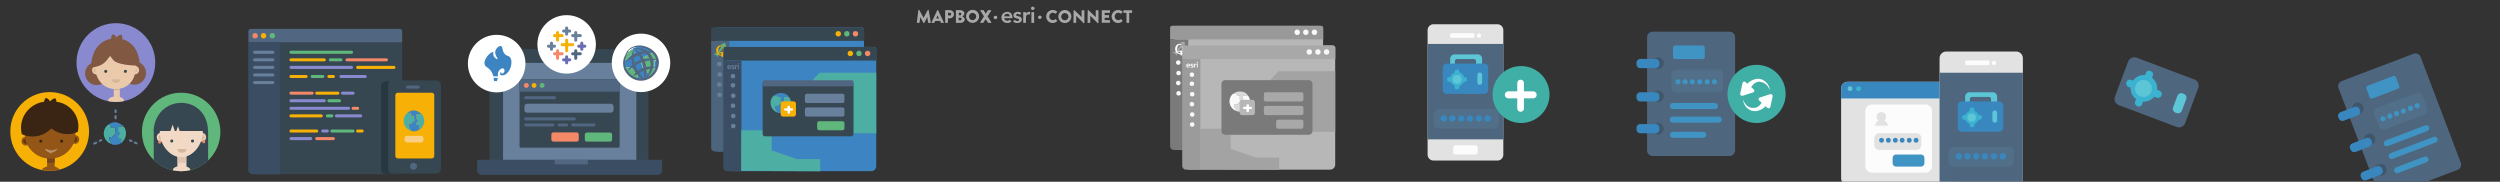 <?xml version="1.0" encoding="utf-8"?>
<!-- Generator: Adobe Illustrator 19.0.1, SVG Export Plug-In . SVG Version: 6.00 Build 0)  -->
<svg version="1.1" xmlns="http://www.w3.org/2000/svg" xmlns:xlink="http://www.w3.org/1999/xlink" x="0px" y="0px"
	 viewBox="-414.5 341 1650.5 120" style="enable-background:new -414.5 341 1650.5 120;" xml:space="preserve">
<rect x="-414.5" y="341" width="1650.5" height="120" fill="#333333" stroke="none"/>
<style type="text/css">
	.st0{display:none;}
	.st1{display:inline;fill:#D36F6C;}
	.st2{display:inline;fill:#AAC462;}
	.st3{fill:#3D85C2;}
	.st4{fill:#4C647C;}
	.st5{fill:#60B77B;}
	.st6{fill:#F7B005;}
	.st7{fill:none;}
	.st8{fill:#364752;}
	.st9{display:inline;fill:#E5E5E5;}
	.st10{display:inline;fill:#F2F2F2;}
	.st11{fill:#516680;}
	.st12{fill:#F48867;}
	.st13{fill:none;stroke:#60B77B;stroke-width:2;stroke-linecap:round;stroke-miterlimit:10;}
	.st14{fill:none;stroke:#F7B005;stroke-width:2;stroke-linecap:round;stroke-miterlimit:10;}
	.st15{fill:none;stroke:#8889CF;stroke-width:2;stroke-linecap:round;stroke-miterlimit:10;}
	.st16{fill:none;stroke:#F48867;stroke-width:2;stroke-linecap:round;stroke-miterlimit:10;}
	.st17{fill:#3B4D62;}
	.st18{fill:none;stroke:#68809C;stroke-width:2;stroke-linecap:round;stroke-miterlimit:10;}
	.st19{fill:#283840;}
	.st20{fill:none;stroke:#516680;stroke-width:2;stroke-linecap:round;stroke-miterlimit:10;}
	.st21{fill:#4DAEA4;}
	.st22{fill:#F9CF88;}
	.st23{fill:#68809C;}
	.st24{fill:#FFFFFF;}
	.st25{fill:none;stroke:#686DB2;stroke-width:2;stroke-linecap:round;stroke-miterlimit:10;}
	.st26{clip-path:url(#SVGID_2_);}
	.st27{fill:#935617;}
	.st28{fill:#734319;}
	.st29{fill:#5E3909;}
	.st30{fill:#3A2414;}
	.st31{opacity:0.36;}
	.st32{fill:#8889CF;}
	.st33{clip-path:url(#SVGID_4_);}
	.st34{fill:#815842;}
	.st35{fill:#EBCAAB;}
	.st36{fill:#D6B69A;}
	.st37{fill:#CCB29C;}
	.st38{clip-path:url(#SVGID_6_);}
	.st39{fill:#F2D9C6;}
	.st40{opacity:0.52;}
	.st41{fill:#A8A8A8;}
	.st42{fill:#A8A8A8;stroke:#FFFFFF;stroke-width:19;stroke-miterlimit:10;}
	.st43{fill:#B7B7B7;}
	.st44{fill:#7A7A7A;}
	.st45{fill:#FCFCFC;}
	.st46{fill:#999999;}
	.st47{fill:#F9F9F9;}
	.st48{fill:#9B9B9B;}
	.st49{fill:#A3A3A3;}
	.st50{fill:#D9DADB;}
	.st51{fill:#FDFEFF;}
	.st52{fill:#E2E2E2;}
	.st53{fill:#3887BE;}
	.st54{fill:#3F94C4;}
	.st55{fill:#5CC5D6;}
	.st56{fill:#3BB2D0;}
	.st57{fill:#4F667F;}
	.st58{fill:#516F89;}
	.st59{fill:#3F566B;}
	.st60{fill:#40AFA5;}
</style>
<g id="Layer_2_1_" class="st0">
	<rect x="-414" y="341" class="st1" width="150" height="120"/>
	<rect x="-264.4" y="341" class="st2" width="150" height="120"/>
	<rect x="-114.1" y="341" class="st1" width="150" height="120"/>
	<rect x="185.5" y="341" class="st1" width="150" height="120"/>
	<rect x="485.5" y="341" class="st1" width="150" height="120"/>
	<rect x="35.5" y="341" class="st2" width="150" height="120"/>
	<rect x="335.5" y="341" class="st2" width="150" height="120"/>
	<rect x="635.5" y="340" class="st2" width="150" height="120"/>
	<rect x="936" y="341" class="st2" width="150" height="120"/>
</g>
<g id="Layer_1">
	<g>
		<path class="st3" d="M156,439.6c0,0.8-0.6,1.4-1.4,1.4H59.4c-0.8,0-1.4-0.6-1.4-1.4v-79.1c0-0.8,0.6-1.4,1.4-1.4h95.1
			c0.8,0,1.4,0.6,1.4,1.4V439.6z"/>
	</g>
	<g>
		<path class="st4" d="M67,441h-9.4c-1.5,0-2.6-1.1-2.6-2.5V368h12V441z"/>
	</g>
	<g>
		<polygon class="st5" points="56.4,376.7 59.5,375.8 59.4,379 58.3,377.3 		"/>
		<path class="st6" d="M59.8,375.7c0.1-0.1,0.2-0.4,1.8-0.3c1.4,0,1.5,0.2,1.6,0.4c0,0,0,0.1,0.1,0.6c0,0.8,0,0.9,0.1,1
			c0.2,0.3,0.9,0.3,1.4,0.1c0.2-0.1,0.3-0.2,0.4-0.2c0.1,0.1,0,0.5-0.3,0.8c-0.3,0.3-0.8,0.4-1.5,0.4c-0.8,0.1-1.3,0.1-1.5-0.1
			c-0.5-0.5,0.3-1.8-0.2-2.2c-0.5-0.4-1.7,0.3-1.9-0.1C59.6,376,59.7,375.8,59.8,375.7z"/>
		<path class="st7" d="M61.3,377.1c0.9,0,1.6-1.2,1.6-2.7c0-0.5-0.1-1-0.2-1.4l-2.5,3.3C60.5,376.8,60.9,377.1,61.3,377.1z"/>
		<path class="st7" d="M61.3,371.7c-0.9,0-1.6,1.2-1.6,2.7c0,0.2,0,0.3,0,0.5l2.2-2.9C61.8,371.8,61.6,371.7,61.3,371.7z"/>
		<path class="st6" d="M63.4,372l-0.8,1c0.1,0.4,0.2,0.9,0.2,1.4c0,1.5-0.7,2.7-1.6,2.7c-0.5,0-0.9-0.3-1.1-0.9
			c-0.2-0.4-0.3-0.9-0.4-1.4c0-0.2,0-0.3,0-0.5c0-1.5,0.7-2.7,1.6-2.7c0.2,0,0.5,0.1,0.7,0.3l0.5-0.7c-0.4-0.2-0.8-0.3-1.2-0.3
			c-1.6,0-3,1.5-3,3.4s1.3,3.4,3,3.4c1.6,0,3-1.5,3-3.4C64.3,373.5,64,372.6,63.4,372z"/>
		<path class="st5" d="M64.5,369.5l-3.1,0.5l1.2,1l-0.2,0.2l-0.5,0.7l-2.2,2.9c0.1,0.5,0.2,1,0.4,1.4l2.5-3.3l0.8-1l0.2-0.3l1.2,0.9
			L64.5,369.5z"/>
	</g>
	<g>
		<path class="st8" d="M156,368H55v-7.6c0-0.9,0.6-1.4,1.5-1.4h97.5c0.9,0,2.1,0.6,2.1,1.5V368z"/>
	</g>
	<g id="Layer_2" class="st0">
		<rect x="-414.1" y="337.1" class="st9" width="150.3" height="207.8"/>
		<rect x="-113.7" y="336.1" class="st9" width="150.3" height="207.8"/>
		<rect x="-263.7" y="336" class="st10" width="150.3" height="207.8"/>
	</g>
	<g id="Layer_1_1_">
		<path class="st8" d="M-150.6,456h-95.7c-0.9,0-1.6-0.7-1.6-1.6v-92.8c0-0.9,0.7-1.6,1.6-1.6h95.7c0.9,0,1.6,0.7,1.6,1.6v92.8
			C-149,455.3-149.7,456-150.6,456z"/>
		<path class="st11" d="M-149,368.9h-101.5v-7.2c0-0.9,0.7-1.6,1.6-1.6h98.2c0.9,0,1.7,0.8,1.7,1.7L-149,368.9L-149,368.9z"/>
		<circle class="st6" cx="-240.5" cy="364.6" r="1.8"/>
		<circle class="st5" cx="-234.7" cy="364.6" r="1.8"/>
		<circle class="st12" cx="-246.1" cy="364.6" r="1.8"/>
		<line class="st13" x1="-222.4" y1="375.5" x2="-182.4" y2="375.5"/>
		<line class="st14" x1="-222.4" y1="391.5" x2="-212.4" y2="391.5"/>
		<line class="st15" x1="-189.4" y1="391.5" x2="-173.4" y2="391.5"/>
		<line class="st13" x1="-208.4" y1="391.5" x2="-201.4" y2="391.5"/>
		<line class="st14" x1="-197.4" y1="391.5" x2="-194.4" y2="391.5"/>
		<line class="st15" x1="-222.4" y1="385.5" x2="-182.4" y2="385.5"/>
		<line class="st14" x1="-178.4" y1="385.5" x2="-154.4" y2="385.5"/>
		<line class="st14" x1="-222.4" y1="380.5" x2="-200.4" y2="380.5"/>
		<line class="st16" x1="-222.4" y1="402.5" x2="-208.4" y2="402.5"/>
		<line class="st14" x1="-205.4" y1="402.5" x2="-191.4" y2="402.5"/>
		<line class="st15" x1="-188.4" y1="402.5" x2="-181.4" y2="402.5"/>
		<line class="st13" x1="-197.4" y1="407.5" x2="-190.4" y2="407.5"/>
		<line class="st15" x1="-192.4" y1="417.5" x2="-176.4" y2="417.5"/>
		<line class="st14" x1="-222.4" y1="417.5" x2="-202.4" y2="417.5"/>
		<line class="st13" x1="-198.4" y1="417.5" x2="-195.4" y2="417.5"/>
		<line class="st13" x1="-195.4" y1="427.5" x2="-181.4" y2="427.5"/>
		<line class="st14" x1="-222.4" y1="427.5" x2="-205.4" y2="427.5"/>
		<line class="st15" x1="-201.4" y1="427.5" x2="-198.4" y2="427.5"/>
		<line class="st16" x1="-205.4" y1="432.5" x2="-194.4" y2="432.5"/>
		<line class="st15" x1="-222.4" y1="432.5" x2="-209.4" y2="432.5"/>
		<line class="st14" x1="-178.4" y1="427.5" x2="-175.4" y2="427.5"/>
		<line class="st16" x1="-181.4" y1="412.5" x2="-178.4" y2="412.5"/>
		<line class="st15" x1="-222.4" y1="412.5" x2="-184.4" y2="412.5"/>
		<line class="st15" x1="-222.4" y1="407.5" x2="-200.4" y2="407.5"/>
		<line class="st13" x1="-196.4" y1="380.5" x2="-189.4" y2="380.5"/>
		<line class="st16" x1="-185.4" y1="380.5" x2="-159.4" y2="380.5"/>
		<path class="st17" d="M-229.7,456h-18c-1.6,0-2.9-1.3-2.9-2.9v-84.2h20.8L-229.7,456L-229.7,456z"/>
		<line class="st18" x1="-246.4" y1="375.5" x2="-234.4" y2="375.5"/>
		<line class="st18" x1="-246.4" y1="380.5" x2="-234.4" y2="380.5"/>
		<line class="st18" x1="-246.4" y1="385.5" x2="-234.4" y2="385.5"/>
		<line class="st18" x1="-246.4" y1="390.5" x2="-234.4" y2="390.5"/>
		<line class="st18" x1="-246.4" y1="395.5" x2="-234.4" y2="395.5"/>
		<path class="st19" d="M-132,455.8h-28c-1.6,0-2.9-1.3-2.9-2.9v-55.3c0-1.6,1.3-2.9,2.9-2.9h28c1.6,0,2.9,1.3,2.9,2.9v55.3
			C-129,454.4-130.3,455.8-132,455.8z"/>
		<path class="st8" d="M-126.4,455.6h-28.8c-1.6,0-3-1.3-3-3v-55.5c0-1.6,1.3-3,3-3h28.8c1.6,0,3,1.3,3,3v55.5
			C-123.4,454.3-124.8,455.6-126.4,455.6z"/>
		<circle class="st11" cx="-141.5" cy="450.8" r="2.3"/>
		<line class="st20" x1="-145.4" y1="398.5" x2="-138.4" y2="398.5"/>
		<path class="st6" d="M-129.5,445.6h-22.3c-0.9,0-1.7-0.7-1.7-1.7v-40c0-0.9,0.7-1.7,1.7-1.7h22.3c0.9,0,1.7,0.7,1.7,1.7v40
			C-127.8,444.9-128.5,445.6-129.5,445.6z"/>
		<g>
			<path class="st3" d="M-137.4,423.5h-2v-1.6l1.2-1.3l-1.2-1.2v-2.9h2.1h1.5c-1.3-1-3.2-2.6-5.4-2.6c-1.7,0-3.2,0.6-4.4,1.6h2.2v2
				h2v1.9l0.7,0.9l-2.4,2.2h-1.9l0.5,2.4l1.4,2.5c0,0,0,0,0,0c0.6,0.2,1.2,0.3,1.8,0.3c0.7,0,1.3-0.1,2-0.3c0.7-0.2,0.8-0.5,1.8-0.9
				v-0.8L-137.4,423.5L-137.4,423.5z"/>
			<path class="st21" d="M-145,422.5h1.9l2.4-2.2l-0.7-0.9v-1.9h-2v-2h-2.2c-0.1,0-0.2,0.2-0.3,0.3c-1.3,1.2-2.1,3-2.1,5
				c0,3.1,2.1,5.8,5,6.6l-1.4-2.5L-145,422.5z"/>
			<path class="st21" d="M-136.2,425.4c1.1-1.2,1.8-2.9,1.8-4.6c0-1.6-0.5-3.3-1.5-4.3h-1.5h-2.1v2.9l1.2,1.2l-1.2,1.3v1.6h2v2.2
				v0.8C-136.4,426.1-136.5,425.8-136.2,425.4z"/>
		</g>
		<path class="st22" d="M-136.5,435h-9.4c-0.8,0-1.5-0.7-1.5-1.5v-1.3c0-0.8,0.7-1.5,1.5-1.5h9.4c0.8,0,1.5,0.7,1.5,1.5v1.3
			C-135,434.3-135.7,435-136.5,435z"/>
		<path class="st8" d="M13.6,447.5h-105v-66.8c0-4,3.8-7.2,7.8-7.2H6.4c4,0,7.2,3.2,7.2,7.2V447.5z"/>
		<path class="st17" d="M-99.4,446.5h122v7.2c0,1.6-1.4,2.8-3,2.8h-116c-1.6,0-3.1-1.3-3.1-2.8L-99.4,446.5L-99.4,446.5z"/>
		<path class="st23" d="M5.6,446.5h-88v-61c0-1.6,1-3,2.5-3H3c1.6,0,2.6,1.4,2.6,3L5.6,446.5L5.6,446.5z"/>
		<path class="st11" d="M-48.4,446.5h22v2.9c0,0.2,0,0.1-0.2,0.1h-21.5c-0.3,0-0.3,0.1-0.3-0.1V446.5z"/>
		<g>
			<path class="st8" d="M-5.4,437.6c0,0.5-0.4,0.9-0.9,0.9h-64.3c-0.5,0-0.9-0.4-0.9-0.9v-43.3c0-0.5,0.4-0.9,0.9-0.9h64.3
				c0.5,0,0.9,0.4,0.9,0.9V437.6z"/>
			<path class="st11" d="M-5.4,401.5h-66v-7c0-0.7,0.5-1,1.2-1h63.4c0.7,0,1.4,0.3,1.4,1.1V401.5z"/>
			<circle class="st6" cx="-61.9" cy="397.4" r="1.6"/>
			<circle class="st5" cx="-56.6" cy="397.4" r="1.6"/>
			<circle class="st12" cx="-67" cy="397.4" r="1.6"/>
			<path class="st12" d="M-32.4,433.1c0,0.8-0.6,1.4-1.4,1.4h-15.3c-0.8,0-1.4-0.6-1.4-1.4v-3.3c0-0.8,0.6-1.4,1.4-1.4h15.3
				c0.8,0,1.4,0.6,1.4,1.4V433.1z"/>
			<path class="st5" d="M-10.4,433.2c0,0.7-0.6,1.3-1.3,1.3h-15.4c-0.7,0-1.3-0.6-1.3-1.3v-3.4c0-0.7,0.6-1.3,1.3-1.3h15.4
				c0.7,0,1.3,0.6,1.3,1.3V433.2z"/>
			<path class="st23" d="M-9.4,413.6c0,1-0.8,1.8-1.8,1.8h-55.3c-1,0-1.8-0.8-1.8-1.8v-2.3c0-1,0.8-1.8,1.8-1.8h55.3
				c1,0,1.8,0.8,1.8,1.8V413.6z"/>
			<line class="st20" x1="-67.4" y1="419.5" x2="-35.4" y2="419.5"/>
			<line class="st20" x1="-67.4" y1="405.5" x2="-48.4" y2="405.5"/>
			<line class="st20" x1="-36.4" y1="423.5" x2="-22.4" y2="423.5"/>
			<line class="st20" x1="-67.4" y1="423.5" x2="-49.4" y2="423.5"/>
			<line class="st20" x1="-45.4" y1="423.5" x2="-40.4" y2="423.5"/>
		</g>
		<line class="st20" x1="-49.4" y1="378.5" x2="-26.4" y2="378.5"/>
		<circle class="st24" cx="8.7" cy="382.5" r="19.3"/>
		<g>
			<path class="st3" d="M12.1,387.2l-2.2-1.3l-1.4-4.6l1.7-2.3l3.5-2l3.2-1.3c-2-2.4-5-4-8.4-4c-1.9,0-3.7,0.5-5.2,1.3l1.1,2.8
				L1,378.3l-1,1.8l-2.3,0.9c-0.1,0.6-0.2,1.3-0.2,1.9c0,0.9,0.1,1.6,0.3,2.6h3.1l5.6,2.7v3.6l0.4,1.9c0.5,0.1,1,0.1,1.6,0.1
				c1.9,0,4.1-0.5,5.1-1.3v-2.8L12.1,387.2z"/>
			<path class="st3" d="M17.6,383.2v3.4v2.7c1-1.8,2-4,2-6.4c0-1.1-0.1-2.1-0.4-3l-1.6,2L17.6,383.2L17.6,383.2z"/>
			<path class="st5" d="M17.6,389.2v-2.7v-3.4v-1.4l1.5-2c-0.4-1.5-1.2-2.8-2.1-4l-3.3,1.3l-3.5,2l-1.7,2.3l1.4,4.6l2.2,1.3l1.4,2.5
				v2.8C14.6,391.7,16.6,390.6,17.6,389.2z"/>
			<path class="st5" d="M1,378.3l3.3-2.3l-1.1-2.8c-2.9,1.6-5,4.4-5.6,7.8l2.3-0.9L1,378.3z"/>
			<path class="st5" d="M6.6,388.2l-5.6-2.7h-3.1c1,4,4.7,7.6,9.1,8.3l-0.4-1.9V388.2z"/>
		</g>
		<g>
			<path class="st11" d="M4.3,372.9c0,0-0.1,0.4-0.2,1c-0.1,0.7-0.2,1.6-0.3,2.7c0,1.1,0,2.4,0.2,3.7c0,0.3,0.1,0.7,0.2,1l0.1,0.5
				l0.1,0.5c0.2,0.8,0.4,1.4,0.6,2.1l0.4,1c0.1,0.3,0.3,0.6,0.4,1c0.3,0.6,0.6,1.3,1,1.8c0.7,1.2,1.5,2.2,2.2,3
				c0.7,0.9,1.4,1.5,1.8,2c0.5,0.5,0.7,0.7,0.7,0.7s-0.4-0.1-1-0.4c-0.6-0.3-1.4-0.8-2.4-1.5c-0.9-0.7-1.9-1.7-2.8-2.9
				c-0.4-0.6-0.9-1.2-1.2-1.9c-0.2-0.4-0.3-0.7-0.5-1.1L3.3,385c-0.2-0.8-0.5-1.6-0.6-2.3l-0.1-0.5c0-0.3,0-0.4-0.1-0.6
				c0-0.4-0.1-0.8-0.1-1.1c0-1.5,0.1-2.9,0.4-4c0.3-1.1,0.7-2,1-2.7C4.1,373.2,4.3,372.9,4.3,372.9z"/>
		</g>
		<g>
			<path class="st11" d="M4.1,372.9c0,0,0.3,0.2,0.9,0.5c0.5,0.4,1.3,0.9,2.1,1.7c0.8,0.8,1.7,1.8,2.4,3l0.3,0.5l0.3,0.5
				c0.2,0.3,0.3,0.6,0.5,1c0.1,0.4,0.3,0.7,0.5,1.1l0.4,1.1c0.2,0.7,0.4,1.5,0.5,2.2c0.1,0.7,0.2,1.5,0.2,2.2c0.1,0.7,0,1.4,0,2.1
				c0,0.7-0.1,1.3-0.2,1.8c-0.2,1.1-0.4,2-0.7,2.6c-0.2,0.6-0.4,1-0.4,1s0-0.4,0-1c0-0.6,0-1.6-0.1-2.6c0-0.5-0.1-1.1-0.1-1.7
				c-0.1-0.6-0.1-1.3-0.2-1.9c-0.1-0.7-0.2-1.3-0.4-2c-0.1-0.7-0.3-1.4-0.5-2l-0.3-1c-0.1-0.3-0.2-0.6-0.4-1c-0.1-0.3-0.3-0.7-0.4-1
				l-0.2-0.5L8.1,379c-0.6-1.2-1.2-2.3-1.8-3.2c-0.6-0.9-1.1-1.6-1.5-2.2C4.3,373.2,4.1,372.9,4.1,372.9z"/>
		</g>
		<g>
			<path class="st11" d="M4.1,372.9c0,0,0.1,0,0.3-0.1c0.2,0,0.5-0.1,0.9-0.1c0.4,0,0.9-0.1,1.5,0c0.6,0,1.2,0.1,1.9,0.2
				c0.7,0.2,1.5,0.4,2.2,0.7c0.8,0.4,1.5,0.8,2.2,1.4c0.7,0.6,1.4,1.3,2,2.1l0.2,0.3c0,0.1,0.1,0.1,0.1,0.2l0.1,0.1l0.3,0.6
				c0.2,0.4,0.4,0.9,0.6,1.4c0.3,0.9,0.4,1.9,0.5,2.9c0,1-0.1,1.9-0.3,2.8c-0.2,0.9-0.5,1.7-0.8,2.5c-0.2,0.4-0.4,0.7-0.6,1.1
				c-0.2,0.3-0.4,0.6-0.6,0.9c-0.4,0.6-0.9,1.1-1.3,1.5c-0.4,0.4-0.8,0.7-1.1,1c-0.3,0.2-0.6,0.4-0.8,0.5c-0.2,0.1-0.3,0.2-0.3,0.2
				s0.3-0.3,0.8-1c0.2-0.3,0.6-0.7,0.8-1.1c0.3-0.4,0.6-1,0.9-1.6c0.1-0.3,0.3-0.6,0.4-0.9c0.1-0.3,0.3-0.7,0.4-1
				c0.2-0.7,0.4-1.5,0.5-2.3c0.1-0.8,0.1-1.6,0.1-2.4c-0.1-0.8-0.2-1.6-0.5-2.4c-0.1-0.4-0.3-0.7-0.4-1.1l-0.3-0.6l-0.1-0.2
				c0,0,0-0.1-0.1-0.1l-0.2-0.3c-0.5-0.7-1-1.3-1.5-1.9c-1.2-1.1-2.5-1.8-3.7-2.3c-0.6-0.2-1.2-0.4-1.7-0.6c-0.5-0.1-1-0.2-1.4-0.3
				c-0.4-0.1-0.7-0.1-0.9-0.1C4.2,372.9,4.1,372.9,4.1,372.9z"/>
		</g>
		<g>
			<path class="st11" d="M0.9,374.3c0,0-0.8,0.9-1.6,2.7c-0.4,0.9-0.9,2-1.1,3.4c-0.2,1.3-0.2,2.9,0.2,4.4c0.4,1.6,1.3,3.1,2.6,4.5
				c0.6,0.7,1.4,1.3,2.2,1.8c0.8,0.5,1.7,1,2.6,1.2c1.9,0.6,4,0.6,6-0.1c1.9-0.6,3.7-1.9,5-3.6c1.3-1.7,2.1-3.7,2.1-5.8
				c0-0.3,0-0.5,0-0.8c0-0.1,0-0.3,0-0.3l-0.1-0.4l-0.1-0.8l-0.2-0.7c-0.1-0.5-0.4-0.9-0.5-1.4c-0.2-0.4-0.5-0.9-0.8-1.3
				c-1.2-1.6-2.8-2.8-4.5-3.7c-1.7-0.8-3.4-1.3-5.1-1.4c-1.6-0.1-3.2,0.1-4.4,0.6c-1.2,0.5-2.2,1.2-3,1.9c-0.7,0.7-1.2,1.3-1.6,1.7
				c-0.3,0.4-0.5,0.7-0.5,0.7s0.1-0.3,0.4-0.7c0.3-0.5,0.7-1.1,1.4-1.9c0.7-0.7,1.6-1.6,2.9-2.2c1.3-0.6,2.9-1.1,4.7-1.1
				c1.8,0,3.7,0.4,5.6,1.2c1.9,0.8,3.7,2.1,5.2,3.9c0.7,0.9,1.3,1.9,1.7,3.1c0.1,0.3,0.2,0.6,0.3,0.9l0.1,0.8l0.1,0.4
				c0,0.3,0,0.3,0,0.5c0,0.3,0,0.6,0,0.9c-0.1,2.5-1,4.9-2.5,6.9c-1.5,2-3.6,3.5-6,4.2c-2.3,0.7-4.8,0.7-7-0.1
				c-1.1-0.4-2.1-0.9-3-1.5c-0.9-0.6-1.7-1.4-2.4-2.2c-0.7-0.8-1.2-1.7-1.7-2.5c-0.2-0.5-0.4-0.9-0.5-1.3c-0.1-0.2-0.1-0.5-0.2-0.7
				c0-0.2-0.1-0.4-0.1-0.6c-0.4-1.8-0.2-3.5,0.1-4.9c0.4-1.4,0.9-2.5,1.5-3.4c0.5-0.9,1-1.5,1.4-1.9C0.7,374.5,0.9,374.3,0.9,374.3z
				"/>
		</g>
		<g>
			<path class="st11" d="M-2,382.3c0,0,0.2-0.3,0.5-0.7c0.3-0.5,0.9-1.1,1.6-1.8c0.7-0.7,1.6-1.4,2.7-2.1c0.5-0.3,1.1-0.7,1.7-1
				c0.6-0.3,1.2-0.5,1.8-0.8c1.2-0.5,2.5-0.8,3.8-1c1.2-0.2,2.4-0.2,3.4-0.2c1,0,1.8,0.2,2.4,0.3c0.6,0.1,0.9,0.2,0.9,0.2
				s-0.3,0.1-0.9,0.2c-0.6,0.1-1.3,0.2-2.3,0.4c-0.9,0.2-2,0.4-3.1,0.7c-0.6,0.1-1.1,0.3-1.7,0.5c-0.6,0.2-1.2,0.4-1.7,0.6
				c-0.6,0.2-1.1,0.4-1.7,0.7c-0.5,0.2-1.1,0.5-1.6,0.7c-1,0.5-2,1-2.8,1.5c-0.8,0.5-1.5,0.9-2,1.2C-1.7,382.1-2,382.3-2,382.3z"/>
		</g>
		<g>
			<path class="st11" d="M3.4,391.3c0,0,0.1-0.2,0.4-0.6c0.3-0.4,0.7-1,1.2-1.5c0.6-0.6,1.3-1.2,2.1-1.8c0.4-0.3,0.9-0.6,1.4-0.8
				c0.2-0.1,0.5-0.3,0.7-0.4c0.2-0.1,0.5-0.2,0.7-0.3c0.5-0.2,1.1-0.4,1.6-0.5c0.5-0.2,1.1-0.2,1.6-0.3c1-0.2,2-0.2,2.8-0.2
				c0.8,0,1.5,0.2,2,0.3c0.5,0.1,0.7,0.2,0.7,0.2s-1,0.2-2.6,0.6c-0.8,0.2-1.6,0.4-2.5,0.7c-0.9,0.3-1.9,0.6-2.8,1
				c-0.2,0.1-0.5,0.2-0.7,0.3c-0.3,0.1-0.4,0.2-0.7,0.3c-0.4,0.2-0.9,0.4-1.3,0.6c-0.9,0.4-1.6,0.9-2.3,1.3
				C4.3,390.8,3.4,391.3,3.4,391.3z"/>
		</g>
		<g>
			<path class="st11" d="M-0.4,388.1c0,0,0.1-0.3,0.5-0.9c0.3-0.5,0.8-1.3,1.5-2.1c0.7-0.8,1.7-1.7,2.8-2.5c0.3-0.2,0.6-0.4,0.9-0.6
				c0.2-0.1,0.3-0.2,0.5-0.3l0.5-0.2c0.6-0.3,1.3-0.6,2-0.9c0.7-0.3,1.4-0.5,2.1-0.6c0.7-0.2,1.4-0.3,2.1-0.3c1.4-0.1,2.7-0.1,3.7,0
				c1.1,0.1,2,0.4,2.6,0.5c0.6,0.2,0.9,0.3,0.9,0.3s-0.4,0-1,0c-0.6,0-1.5,0.1-2.5,0.2c-0.5,0.1-1.1,0.1-1.7,0.2
				c-0.6,0.1-1.2,0.2-1.8,0.3c-0.6,0.1-1.3,0.3-1.9,0.5c-0.6,0.2-1.3,0.4-1.9,0.6c-0.6,0.2-1.2,0.4-1.9,0.8
				c-0.3,0.1-0.6,0.3-0.9,0.4c-0.3,0.1-0.6,0.3-0.9,0.5c-1.1,0.6-2.1,1.3-2.9,1.9c-0.8,0.6-1.5,1.2-2,1.6
				C-0.1,387.9-0.4,388.1-0.4,388.1z"/>
		</g>
		<circle class="st24" cx="-86.6" cy="383" r="19"/>
		<path class="st3" d="M-83.8,371.4c-1.2-0.3-3.2,1.4-3.7,3.4c-0.5,2.6,1.9,4.9,1.5,5.2c-0.4,0.3-2.4-0.9-2.8-2.7
			c-0.2-1,0.2-1.6-0.1-1.9c-0.6-0.4-2.7,1.1-4.1,3c-0.5,0.7-2.3,3.3-1.4,5.5c0.4,1.1,1.2,1.2,2.5,2.3c2.5,2.1,3.1,5.2,3.1,5.2h2.9
			c0.3,0,0.1-1,0.1-1.6c0-2,2.2-4,3.4-3.7c0.6,0.2,1,0.9,1,1.5c0.1,1.1-1.2,2.2-1.8,2c-0.4-0.2-0.4-1-0.6-1c-0.3,0-0.8,1.1-0.4,1.7
			c0.4,0.6,1.6,0.5,1.9,0.4c2.4-0.3,4.4-3.2,5.1-5.8c0.1-0.5,1.1-4.3-0.8-6.3c-1-1-1.6-0.5-2.8-1.5
			C-83.2,375.1-82.3,371.8-83.8,371.4z"/>
		<polygon class="st3" points="-88.7,392.4 -88.3,394.5 -86.4,394.5 -85.8,392.4 		"/>
		<circle class="st24" cx="-40.4" cy="370.3" r="19.3"/>
		<line class="st14" x1="-43.4" y1="370.5" x2="-36.4" y2="370.5"/>
		<line class="st14" x1="-40.4" y1="367.5" x2="-40.4" y2="374.5"/>
		<line class="st18" x1="-36.4" y1="364.5" x2="-31.4" y2="364.5"/>
		<line class="st18" x1="-34.4" y1="362.5" x2="-34.4" y2="367.5"/>
		<line class="st14" x1="-48.4" y1="364.5" x2="-43.4" y2="364.5"/>
		<line class="st14" x1="-46.4" y1="362.5" x2="-46.4" y2="367.5"/>
		<line class="st20" x1="-36.4" y1="376.5" x2="-31.4" y2="376.5"/>
		<line class="st20" x1="-34.4" y1="374.5" x2="-34.4" y2="379.5"/>
		<line class="st16" x1="-48.4" y1="376.5" x2="-43.4" y2="376.5"/>
		<line class="st16" x1="-46.4" y1="374.5" x2="-46.4" y2="379.5"/>
		<line class="st18" x1="-42.4" y1="361.5" x2="-38.4" y2="361.5"/>
		<line class="st18" x1="-40.4" y1="359.5" x2="-40.4" y2="363.5"/>
		<line class="st25" x1="-42.4" y1="380.5" x2="-38.4" y2="380.5"/>
		<line class="st25" x1="-40.4" y1="378.5" x2="-40.4" y2="382.5"/>
		<line class="st25" x1="-32.4" y1="371.5" x2="-28.4" y2="371.5"/>
		<line class="st25" x1="-30.4" y1="369.5" x2="-30.4" y2="373.5"/>
		<line class="st18" x1="-52.4" y1="371.5" x2="-48.4" y2="371.5"/>
		<line class="st18" x1="-50.4" y1="369.5" x2="-50.4" y2="373.5"/>
		<g>
			<circle class="st6" cx="-381.7" cy="427.8" r="26"/>
		</g>
		<g>
			<g>
				<defs>
					<circle id="SVGID_1_" cx="-380.9" cy="427.8" r="26"/>
				</defs>
				<clipPath id="SVGID_2_">
					<use xlink:href="#SVGID_1_"  style="overflow:visible;"/>
				</clipPath>
				<g class="st26">
					<g>
						<g>
							<rect x="-383.4" y="443.5" class="st27" width="5" height="8"/>
						</g>
					</g>
					<g>
						<g>
							<rect x="-383.4" y="440.5" class="st28" width="5" height="8"/>
						</g>
					</g>
					<g>
						<g>
							<circle class="st27" cx="-397.4" cy="434.2" r="2.9"/>
						</g>
					</g>
					<g>
						<g>
							<circle class="st27" cx="-365.1" cy="433.1" r="2.9"/>
						</g>
					</g>
					<g>
						<g>
							<circle class="st29" cx="-365.3" cy="433.2" r="1.7"/>
						</g>
					</g>
					<g>
						<g>
							<circle class="st29" cx="-397.5" cy="434.2" r="1.7"/>
						</g>
					</g>
					<g>
						<g>
							<ellipse class="st27" cx="-381.4" cy="429.5" rx="16.7" ry="16.2"/>
						</g>
					</g>
					<g>
						<g>
							<circle class="st30" cx="-387.6" cy="434.2" r="1"/>
						</g>
					</g>
					<g>
						<g>
							<circle class="st30" cx="-373.8" cy="434.2" r="1"/>
						</g>
					</g>
					<g class="st31">
						<g>
							<g>
								<path class="st24" d="M-384.8,439.2c0,0,0.1,0.1,0.4,0.1c0.2,0.1,0.6,0.2,1,0.3c0.1,0,0.2,0.1,0.3,0.1
									c0.1,0,0.2,0.1,0.3,0.1c0.1,0,0.2,0.1,0.3,0.1c0.1,0,0.2,0,0.3,0.1c0.2,0,0.5,0.1,0.7,0.1c0.2,0,0.5,0.2,0.7,0.2l0.1,0.2h0
									h0c0,0-0.1-0.2,0-0.2l0,0.1l0,0.1h0.1l0.2-0.2l0.1-0.1l0.1,0l0.2,0c0.1,0,0.1,0,0.2,0c0.1,0,0.1,0,0.2,0
									c0.1,0,0.2,0,0.4-0.1c0.1,0,0.2-0.1,0.3-0.1c0.1,0,0.2-0.1,0.3-0.1c0.2-0.1,0.4-0.1,0.6-0.2c0.2-0.1,0.4-0.1,0.5-0.2
									c0.2-0.1,0.3-0.1,0.4-0.2c0.2-0.1,0.4-0.2,0.4-0.2s0,0,0,0.1c0,0.1-0.1,0.2-0.1,0.3c-0.1,0.2-0.3,0.6-0.7,0.9
									c-0.2,0.2-0.4,0.3-0.6,0.5c-0.1,0.1-0.2,0.1-0.4,0.2c-0.1,0.1-0.3,0.1-0.4,0.2c-0.3,0.1-0.6,0.2-0.9,0.3c-0.1,0-0.2,0-0.2,0
									l-0.1,0l-0.1,0l-0.2,0l-0.1,0l0,0.4l-0.1,0.4h-0.1c-0.3,0-0.6-0.4-1-0.5c-0.2,0-0.3-0.3-0.5-0.3c-0.1,0-0.3-0.2-0.4-0.2
									c-0.1-0.1-0.3-0.2-0.4-0.2c-0.1-0.1-0.2-0.2-0.4-0.2c-0.2-0.1-0.4-0.3-0.6-0.5c-0.3-0.3-0.6-0.6-0.7-0.9
									C-384.7,439.4-384.8,439.2-384.8,439.2z"/>
							</g>
						</g>
					</g>
					<g>
						<g>
							<path class="st30" d="M-381.9,427c5.3-4.5,7.3-11.3,5.7-17.5c-5.8-2.6-12.9-1.8-18.2,2.6s-7.3,11.3-5.7,17.5
								C-394.3,432.3-387.2,431.5-381.9,427z"/>
						</g>
					</g>
					<g>
						<g>
							<path class="st30" d="M-385.3,410c0.4,1.7,1.7,2.9,3.1,3.3c1.1-1,1.6-2.7,1.1-4.4c-0.4-1.7-1.7-2.9-3.1-3.3
								C-385.3,406.6-385.7,408.3-385.3,410z"/>
						</g>
					</g>
					<g>
						<g>
							<path class="st30" d="M-381.7,408.4c-0.8,1.6-0.7,3.3,0.1,4.5c1.5,0,3-0.9,3.8-2.5c0.8-1.6,0.7-3.3-0.1-4.5
								C-379.3,406-380.8,406.9-381.7,408.4z"/>
						</g>
					</g>
					<g>
						<g>
							<path class="st30" d="M-368.9,411.7c-5.1-4.1-11.8-4.6-17.2-2c-1.4,5.8,0.7,12.2,5.8,16.3c5.1,4,11.8,4.6,17.2,2
								C-361.8,422.2-363.8,415.7-368.9,411.7z"/>
						</g>
					</g>
					<g>
						<g>
							<ellipse class="st27" cx="-381" cy="453.5" rx="5.8" ry="2.8"/>
						</g>
					</g>
				</g>
			</g>
		</g>
		<path class="st5" d="M-269,428.1c0,14.3-11.6,25.9-25.9,25.9s-25.9-11.6-25.9-25.9s11.6-25.9,25.9-25.9S-269,413.8-269,428.1"/>
		<g>
			<circle class="st32" cx="-338" cy="382.3" r="26"/>
		</g>
		<path class="st7" d="M-268.9,428c0,14.4-11.6,26-26,26c-14.4,0-26-11.6-26-26s11.6-26,26-26S-268.9,413.6-268.9,428"/>
		<g>
			<g>
				<g>
					<path class="st23" d="M-348.6,434.7c-0.3,0-0.5-0.1-0.6-0.4c-0.2-0.3,0-0.8,0.3-0.9l0.9-0.5c0.3-0.2,0.8,0,0.9,0.3
						c0.2,0.3,0,0.8-0.3,0.9l-0.9,0.5C-348.4,434.6-348.5,434.7-348.6,434.7z"/>
				</g>
			</g>
			<g>
				<g>
					<path class="st23" d="M-352.3,436.5c-0.3,0-0.5-0.1-0.6-0.4c-0.2-0.3,0-0.8,0.3-0.9l1.3-0.6c0.3-0.2,0.8,0,0.9,0.3
						c0.2,0.3,0,0.8-0.3,0.9l-1.3,0.6C-352,436.5-352.1,436.5-352.3,436.5z"/>
				</g>
			</g>
		</g>
		<g>
			<g>
				<g>
					<path class="st23" d="M-337.6,415.3c-0.1,0.2-0.4,0.4-0.6,0.4c-0.4,0-0.7-0.3-0.7-0.7l0-1.1c0-0.4,0.3-0.7,0.7-0.7
						c0.4,0,0.7,0.3,0.7,0.7l0,1.1C-337.5,415.1-337.5,415.2-337.6,415.3z"/>
				</g>
			</g>
			<g>
				<g>
					<path class="st23" d="M-337.6,419.4c-0.1,0.2-0.4,0.4-0.6,0.4c-0.4,0-0.7-0.3-0.7-0.7l0-1.4c0-0.4,0.3-0.7,0.7-0.7
						c0.4,0,0.7,0.3,0.7,0.7l0,1.4C-337.6,419.2-337.6,419.3-337.6,419.4z"/>
				</g>
			</g>
		</g>
		<g>
			<g>
				<g>
					<path class="st23" d="M-327.7,434.8c-0.1,0-0.2,0-0.3-0.1l-1-0.4c-0.4-0.2-0.5-0.6-0.3-0.9c0.2-0.4,0.6-0.5,0.9-0.3l1,0.4
						c0.4,0.2,0.5,0.6,0.3,0.9C-327.2,434.7-327.5,434.8-327.7,434.8z"/>
				</g>
			</g>
			<g>
				<g>
					<path class="st23" d="M-324.4,436.3c-0.1,0-0.2,0-0.3-0.1l-1.1-0.5c-0.4-0.2-0.5-0.6-0.3-0.9c0.2-0.4,0.6-0.5,0.9-0.3l1.1,0.5
						c0.4,0.2,0.5,0.6,0.3,0.9C-323.9,436.2-324.2,436.3-324.4,436.3z"/>
				</g>
			</g>
		</g>
		<g>
			<g>
				<defs>
					<circle id="SVGID_3_" cx="-338" cy="382.3" r="26"/>
				</defs>
				<clipPath id="SVGID_4_">
					<use xlink:href="#SVGID_3_"  style="overflow:visible;"/>
				</clipPath>
				<g class="st33">
					<g>
						<circle class="st34" cx="-350.6" cy="389.5" r="7.7"/>
					</g>
					<g>
						<circle class="st34" cx="-325.8" cy="389.2" r="7.7"/>
					</g>
					<g>
						<circle class="st35" cx="-325.5" cy="387.3" r="2.8"/>
					</g>
					<g>
						<circle class="st36" cx="-325.7" cy="387.4" r="1.6"/>
					</g>
					<g>
						<circle class="st35" cx="-350.9" cy="387.3" r="2.8"/>
					</g>
					<g>
						<circle class="st36" cx="-351.1" cy="387.4" r="1.6"/>
					</g>
					<g>
						<rect x="-339.4" y="396.5" class="st35" width="4" height="10"/>
					</g>
					<g>
						<rect x="-339.4" y="395.5" class="st37" width="4" height="5"/>
					</g>
					<g>
						<path class="st35" d="M-324.8,384c0.2,10.9-6,15.8-13.5,15.8c-7.4,0-13.5-5.8-13.5-15.8c0-7.7,6-12.2,13.5-12.2
							S-325,376.3-324.8,384z"/>
					</g>
					<g>
						<circle class="st8" cx="-344.7" cy="388.1" r="1"/>
					</g>
					<g>
						<circle class="st8" cx="-331.7" cy="388.1" r="1"/>
					</g>
					<g>
						<g>
							<path class="st36" d="M-337.9,395.7c1.4,0,2.5-0.3,2.8-2.3h-5.7C-340.5,395.5-339.3,395.7-337.9,395.7z"/>
						</g>
					</g>
					<g>
						<path class="st34" d="M-343.2,379.7c0.5-0.6,1.3-1.7,1.5-1.7c0,0,1.1,1.7,2.1,2.7c0,0,1.9,3.5,17.4,3.7
							c-0.3-11.8-7.1-18.1-15.8-18.1c-8.9,0-16.1,6.2-16.4,19.2h1.2C-346.4,384.5-344.4,381.3-343.2,379.7z"/>
					</g>
					<g>
						<path class="st34" d="M-341,367.5c0.4,1.5,1.5,2.6,2.8,3c1-0.9,1.4-2.4,1-3.9c-0.4-1.5-1.5-2.6-2.8-3
							C-340.9,364.5-341.4,366-341,367.5z"/>
					</g>
					<g>
						<path class="st34" d="M-337.7,366.1c-0.7,1.4-0.6,3,0.1,4.1c1.3,0,2.7-0.8,3.4-2.2s0.6-3-0.1-4.1
							C-335.6,363.9-337,364.7-337.7,366.1z"/>
					</g>
					<g>
						<ellipse class="st35" cx="-337.9" cy="407.2" rx="5.2" ry="2.5"/>
					</g>
				</g>
			</g>
		</g>
		<g>
			<g>
				<defs>
					<path id="SVGID_5_" d="M-268.9,428c0,14.4-11.6,26-26,26c-14.4,0-26-11.6-26-26s11.6-26,26-26S-268.9,413.6-268.9,428"/>
				</defs>
				<clipPath id="SVGID_6_">
					<use xlink:href="#SVGID_5_"  style="overflow:visible;"/>
				</clipPath>
				<g class="st38">
					<g>
						<rect x="-313" y="427.2" class="st8" width="35.9" height="26.3"/>
					</g>
					<g>
						<circle class="st35" cx="-281.3" cy="431.6" r="2.9"/>
					</g>
					<g>
						<circle class="st36" cx="-281.5" cy="431.7" r="1.7"/>
					</g>
					<g>
						<circle class="st39" cx="-308.1" cy="431.6" r="2.9"/>
					</g>
					<g>
						<circle class="st36" cx="-308.2" cy="431.7" r="1.7"/>
					</g>
					<g>
						<path class="st39" d="M-294.4,455.5c-1.5,0-3-1.2-3-2.7v-10.2c0-1.5,1.5-2.7,3-2.7s3,1.2,3,2.7v10.2
							C-291.4,454.2-292.9,455.5-294.4,455.5z"/>
					</g>
					<g class="st40">
						<rect x="-297.4" y="441.5" class="st37" width="6" height="7"/>
					</g>
					<g>
						<path class="st39" d="M-280.6,428.2c0,8.1-6.4,16.6-14.2,16.6s-14.2-8.5-14.2-16.6c0-8.1,6.4-12.8,14.2-12.8
							S-280.6,420-280.6,428.2z"/>
					</g>
					<g>
						<circle class="st8" cx="-301.1" cy="434.1" r="1"/>
					</g>
					<g>
						<circle class="st8" cx="-287.4" cy="434.1" r="1"/>
					</g>
					<g>
						<path class="st8" d="M-300.5,423.3l1.4,4.2h1l1.1-3.2l1.1,3.2h18.7c0-11-7.7-18.6-17.6-18.6c-9.9,0-17.9,7.6-18.3,18.6h11.1
							L-300.5,423.3z"/>
					</g>
					<g>
						<circle class="st12" cx="-280" cy="434.6" r="1"/>
					</g>
					<g>
						<circle class="st12" cx="-309.1" cy="434.8" r="1"/>
					</g>
					<g>
						<g>
							<path class="st36" d="M-294.4,441.8c1.5,0,2.7-0.4,3-2.4h-6C-297.1,441.5-295.8,441.8-294.4,441.8z"/>
						</g>
					</g>
					<g>
						<ellipse class="st39" cx="-294.6" cy="453.3" rx="5.8" ry="2.8"/>
					</g>
				</g>
			</g>
		</g>
		<g>
			<path class="st3" d="M-334.4,432.5h-2v-2.1l1.3-1.4l-1.3-1.3v-3.3h2h1.6c-1.3-1-3.4-2.7-5.7-2.7c-1.8,0-3.4,0.7-4.7,1.7h1.9v2h3
				v2.3l0.5,1.2l-2.7,2.6h-2l0.5,2.4l1.5,2.5c0,0,0,0,0.1,0c0.6,0.2,1.3,0.2,2,0.2c0.8,0,1.5-0.1,2.2-0.3c0.7-0.2,1-0.6,2-1v-0.8
				L-334.4,432.5L-334.4,432.5z"/>
			<path class="st21" d="M-342.6,431.5h2l2.7-2.6l-0.5-1.2v-2.3h-3v-2h-1.9c-0.1,0-0.2,0.3-0.4,0.4c-1.4,1.3-2.3,3.2-2.3,5.3
				c0,3.3,2.2,6.2,5.3,7l-1.5-2.4L-342.6,431.5z"/>
			<path class="st21" d="M-333.2,434.1c1.2-1.3,1.9-3.1,1.9-5c0-1.7-0.6-3.6-1.6-4.6h-1.6h-2v3.3l1.3,1.3l-1.3,1.4v2.1h2v1.9v0.8
				C-333.4,434.9-333.6,434.5-333.2,434.1z"/>
		</g>
	</g>
	<g>
		<path class="st3" d="M164,450.7c0,1.8-1.5,3.3-3.3,3.3H67.6c-0.9,0-1.6-0.7-1.6-1.6v-78.8c0-0.9,0.7-1.6,1.6-1.6h94.8
			c0.9,0,1.6,0.7,1.6,1.6V450.7z"/>
	</g>
	<g>
		<path class="st8" d="M164,381H63v-7.6c0-0.9,0.6-1.4,1.5-1.4h97.5c0.9,0,2.1,0.6,2.1,1.5V381z"/>
	</g>
	<g>
		<circle class="st6" cx="146.9" cy="376.3" r="1.8"/>
	</g>
	<g>
		<circle class="st5" cx="152.6" cy="376.3" r="1.8"/>
	</g>
	<g>
		<circle class="st12" cx="158.3" cy="376.3" r="1.8"/>
	</g>
	<g>
		<circle class="st6" cx="138.9" cy="363.3" r="1.8"/>
	</g>
	<g>
		<circle class="st5" cx="144.6" cy="363.3" r="1.8"/>
	</g>
	<g>
		<circle class="st12" cx="150.3" cy="363.3" r="1.8"/>
	</g>
	<g>
		<path class="st17" d="M75,454h-9.4c-1.5,0-2.6-1.1-2.6-2.5V381h12V454z"/>
	</g>
	<g>
		<circle class="st23" cx="69.4" cy="397.3" r="1.5"/>
	</g>
	<g>
		<circle class="st23" cx="69.4" cy="391.3" r="1.5"/>
	</g>
	<g>
		<circle class="st23" cx="69.6" cy="404.2" r="1.5"/>
	</g>
	<g>
		<circle class="st23" cx="69.4" cy="410.8" r="1.5"/>
	</g>
	<g>
		<circle class="st23" cx="69.6" cy="417.6" r="1.5"/>
	</g>
	<g>
		<circle class="st23" cx="60.4" cy="383.3" r="1.5"/>
	</g>
	<g>
		<circle class="st23" cx="60.6" cy="390.2" r="1.5"/>
	</g>
	<g>
		<circle class="st23" cx="60.4" cy="396.8" r="1.5"/>
	</g>
	<g>
		<circle class="st23" cx="60.6" cy="403.6" r="1.5"/>
	</g>
	<g>
		<circle class="st23" cx="69.6" cy="424.2" r="1.5"/>
	</g>
	<polygon class="st21" points="164,389 126.6,389 108,408.6 108,429 164,429 	"/>
	<polygon class="st21" points="74.9,427 95,427 95,440.3 111.6,446 127,446 127,454.1 74.8,453.8 	"/>
	<path class="st8" d="M149,429.4c0,0.9-0.7,1.6-1.6,1.6H90.6c-0.9,0-1.6-0.7-1.6-1.6v-32.8c0-0.9,0.7-1.6,1.6-1.6h56.8
		c0.9,0,1.6,0.7,1.6,1.6V429.4z"/>
	<path class="st11" d="M149,398H89v-2.9c0-0.6,0.5-1.1,1.1-1.1h58.3c0.3,0,0.5,0.2,0.5,0.5V398z"/>
	<g>
		<g>
			<path class="st3" d="M105,412h-2v-2l1.2-1.3l-1.2-1.2V405h1.8h1.5c-1.2-2-3.2-2.6-5.3-2.6c-1.7,0-3.2,0.6-4.4,1.6H99v1h2v2.5
				l0.6,1.1l-2.5,2.4h-1.9l0.5,2.2l1.4,2.3c0,0,0,0,0,0c0.6,0.2,1.2,0.2,1.8,0.2c0.7,0,1.5-0.1,2.1-0.3c0.6-0.2,0.9-0.5,1.9-0.9
				v-0.8V412z"/>
		</g>
		<g>
			<path class="st21" d="M97.2,411h1.9l2.5-2.4l-0.6-1.1V405h-2v-1h-2.4c-0.1,0-0.2,0-0.3,0.1c-1.3,1.2-2.1,2.9-2.1,4.8
				c0,3.1,2.1,5.7,4.9,6.5l-1.4-2.2L97.2,411z"/>
		</g>
		<g>
			<path class="st21" d="M106.1,413.4c1.1-1.2,1.7-2.6,1.7-4.4c0-1.6-0.6-3-1.5-4h-1.5H103v2.5l1.2,1.2L103,410v2h2v1.7v0.8
				C105,414.2,105.7,413.8,106.1,413.4z"/>
		</g>
	</g>
	<path class="st6" d="M111,416.4c0,0.9-0.7,1.6-1.6,1.6h-6.9c-0.9,0-1.6-0.7-1.6-1.6v-6.9c0-0.9,0.7-1.6,1.6-1.6h6.9
		c0.9,0,1.6,0.7,1.6,1.6V416.4z"/>
	<path class="st23" d="M143,407.8c0,0.6-0.5,1.2-1.2,1.2h-23.7c-0.6,0-1.2-0.5-1.2-1.2v-3.7c0-0.6,0.5-1.2,1.2-1.2h23.7
		c0.6,0,1.2,0.5,1.2,1.2V407.8z"/>
	<path class="st24" d="M108.5,414h-4.8c-0.3,0-0.5-0.2-0.5-0.5v-0.5c0-0.3,0.2-0.5,0.5-0.5h4.8c0.3,0,0.5,0.2,0.5,0.5v0.5
		C109,413.8,108.8,414,108.5,414z"/>
	<path class="st24" d="M105.4,415.5v-4.1c0-0.3,0.2-0.5,0.5-0.5h0.7c0.3,0,0.5,0.2,0.5,0.5v4.1c0,0.3-0.2,0.5-0.5,0.5h-0.7
		C105.6,416,105.4,415.8,105.4,415.5z"/>
	<path class="st23" d="M143,416.8c0,0.6-0.5,1.2-1.2,1.2h-23.7c-0.6,0-1.2-0.5-1.2-1.2v-3.7c0-0.6,0.5-1.2,1.2-1.2h23.7
		c0.6,0,1.2,0.5,1.2,1.2V416.8z"/>
	<g>
		<path class="st5" d="M143,425.7c0,0.7-0.6,1.3-1.3,1.3h-15.4c-0.7,0-1.3-0.6-1.3-1.3v-3.4c0-0.7,0.6-1.3,1.3-1.3h15.4
			c0.7,0,1.3,0.6,1.3,1.3V425.7z"/>
	</g>
	<g id="layer1" transform="translate(-145.764,-328.399)">
		<g id="path256">
			<path class="st41" d="M413.1,673.8c-0.7,0-1.2,0.5-1.2,1.1s0.5,1.1,1.2,1.1s1.2-0.5,1.2-1.1S413.7,673.8,413.1,673.8z
				 M396.3,677.2c-2.1,0-3.9,1.5-3.9,3.7c0,2.2,1.7,3.7,3.9,3.7c1,0,1.9-0.3,2.7-1.1l-1.1-1.1c-0.4,0.4-1,0.7-1.7,0.7
				c-1,0-1.8-0.6-1.9-1.7h5.4v-0.5C399.6,678.6,398.3,677.2,396.3,677.2L396.3,677.2z M403.2,677.2c-1.4,0-2.9,0.7-2.9,2.3
				c0,2.7,3.8,1.6,3.8,3c0,0.6-0.7,0.8-1.2,0.8c-0.8,0-1.2-0.4-1.7-0.9l-1.1,1.1c0.7,0.8,1.7,1.1,2.7,1.1c1.4,0,3.1-0.6,3.1-2.3
				c0-2.8-3.8-1.7-3.8-3c0-0.5,0.6-0.8,1-0.8c0.6,0,1,0.2,1.4,0.7l1.1-1.1C405.1,677.5,404.1,677.2,403.2,677.2L403.2,677.2z
				 M410.7,677.2c-0.9,0-1.7,0.5-2.1,1.3h0v-1.1h-1.8v7.1h1.8v-3.8c0-0.4,0.2-1.8,1.9-1.8c0.3,0,0.5,0,0.8,0.1l0.1-1.7
				C411.1,677.3,410.9,677.2,410.7,677.2L410.7,677.2z M412.2,677.4v7.1h1.8v-7.1H412.2L412.2,677.4z M396.1,678.5
				c1.1,0,1.8,0.6,1.8,1.7h-3.6C394.4,679.2,395,678.5,396.1,678.5L396.1,678.5z"/>
		</g>
	</g>
	<g>
		<path class="st41" d="M272,351.3c-0.7,0-1.2,0.5-1.2,1.1c0,0.6,0.5,1.1,1.2,1.1s1.2-0.5,1.2-1.1S272.7,351.3,272,351.3z"/>
	</g>
	<g>
		<path class="st41" d="M242.7,351.4c-0.7,0-1.2,0.5-1.2,1.1c0,0.6,0.5,1.1,1.2,1.1s1.2-0.5,1.2-1.1
			C243.9,351.9,243.4,351.4,242.7,351.4z"/>
	</g>
	<g>
		<path class="st41" d="M280.5,347.6c1.2,0,2.1,0.4,2.9,1.1c0.1,0.1,0.1,0.2,0,0.3l-0.9,1c-0.1,0.1-0.2,0.1-0.3,0
			c-0.4-0.4-1-0.6-1.6-0.6c-1.4,0-2.4,1.1-2.4,2.5c0,1.3,1,2.4,2.4,2.4c0.6,0,1.2-0.2,1.6-0.6c0.1-0.1,0.2-0.1,0.3,0l0.9,1
			c0.1,0.1,0.1,0.2,0,0.3c-0.8,0.8-1.9,1.2-2.9,1.2c-2.4,0-4.3-1.9-4.3-4.3C276.1,349.6,278.1,347.6,280.5,347.6z"/>
		<path class="st41" d="M288.5,347.6c2.4,0,4.3,1.9,4.3,4.3c0,2.4-1.9,4.3-4.3,4.3c-2.4,0-4.3-1.9-4.3-4.3
			C284.2,349.6,286.1,347.6,288.5,347.6z M288.5,354.4c1.3,0,2.4-1.1,2.4-2.4c0-1.3-1.1-2.4-2.4-2.4c-1.3,0-2.4,1.1-2.4,2.4
			C286.1,353.3,287.2,354.4,288.5,354.4z"/>
		<path class="st41" d="M294.3,347.9c0-0.1,0.1-0.2,0.2-0.2h0.3l4.8,4.6h0V348c0-0.1,0.1-0.2,0.2-0.2h1.4c0.1,0,0.2,0.1,0.2,0.2v8.1
			c0,0.1-0.1,0.2-0.2,0.2h-0.2c0,0-0.1,0-0.2-0.1l-4.8-4.8h0v4.5c0,0.1-0.1,0.2-0.2,0.2h-1.4c-0.1,0-0.2-0.1-0.2-0.2L294.3,347.9z"
			/>
		<path class="st41" d="M303.6,347.9c0-0.1,0.1-0.2,0.2-0.2h0.3l4.8,4.6h0V348c0-0.1,0.1-0.2,0.2-0.2h1.4c0.1,0,0.2,0.1,0.2,0.2v8.1
			c0,0.1-0.1,0.2-0.2,0.2h-0.2c0,0-0.1,0-0.2-0.1l-4.8-4.8h0v4.5c0,0.1-0.1,0.2-0.2,0.2h-1.4c-0.1,0-0.2-0.1-0.2-0.2L303.6,347.9z"
			/>
		<path class="st41" d="M312.9,348c0-0.1,0.1-0.2,0.2-0.2h5c0.1,0,0.2,0.1,0.2,0.2v1.3c0,0.1-0.1,0.2-0.2,0.2h-3.3v1.5h2.7
			c0.1,0,0.2,0.1,0.2,0.2v1.3c0,0.1-0.1,0.2-0.2,0.2h-2.7v1.6h3.3c0.1,0,0.2,0.1,0.2,0.2v1.3c0,0.1-0.1,0.2-0.2,0.2h-5
			c-0.1,0-0.2-0.1-0.2-0.2V348z"/>
		<path class="st41" d="M323.7,347.6c1.2,0,2.1,0.4,2.9,1.1c0.1,0.1,0.1,0.2,0,0.3l-0.9,1c-0.1,0.1-0.2,0.1-0.3,0
			c-0.4-0.4-1-0.6-1.6-0.6c-1.4,0-2.4,1.1-2.4,2.5c0,1.3,1,2.4,2.4,2.4c0.6,0,1.2-0.2,1.6-0.6c0.1-0.1,0.2-0.1,0.3,0l0.9,1
			c0.1,0.1,0.1,0.2,0,0.3c-0.8,0.8-1.9,1.2-2.9,1.2c-2.4,0-4.3-1.9-4.3-4.3C319.4,349.6,321.3,347.6,323.7,347.6z"/>
		<path class="st41" d="M329.1,349.5h-1.7c-0.1,0-0.2-0.1-0.2-0.2V348c0-0.1,0.1-0.2,0.2-0.2h5.3c0.1,0,0.2,0.1,0.2,0.2v1.3
			c0,0.1-0.1,0.2-0.2,0.2h-1.7v6.4c0,0.1-0.1,0.2-0.2,0.2h-1.4c-0.1,0-0.2-0.1-0.2-0.2V349.5z"/>
	</g>
	<g>
		<path class="st41" d="M191.8,347.7c0-0.1,0.1-0.2,0.2-0.2h0.2c0.1,0,0.2,0,0.2,0.1l2.8,5.2h0l2.8-5.2c0-0.1,0.1-0.1,0.2-0.1h0.2
			c0.1,0,0.2,0.1,0.2,0.2l1.4,8.1c0,0.2-0.1,0.3-0.2,0.3h-1.4c-0.1,0-0.2-0.1-0.2-0.2l-0.5-3.7h0l-2,3.9c0,0.1-0.1,0.1-0.2,0.1h-0.2
			c-0.1,0-0.2-0.1-0.2-0.1l-2-3.9h0l-0.5,3.7c0,0.1-0.1,0.2-0.2,0.2h-1.4c-0.1,0-0.3-0.1-0.2-0.3L191.8,347.7z"/>
		<path class="st41" d="M200.5,355.8l3.8-8.1c0-0.1,0.1-0.1,0.2-0.1h0.1c0.1,0,0.2,0.1,0.2,0.1l3.8,8.1c0.1,0.2,0,0.3-0.2,0.3H207
			c-0.2,0-0.3-0.1-0.4-0.3l-0.4-1h-3.3l-0.4,1c-0.1,0.1-0.2,0.3-0.4,0.3h-1.3C200.5,356.1,200.4,355.9,200.5,355.8z M205.4,353.2
			l-0.9-2h0l-0.9,2H205.4z"/>
		<path class="st41" d="M209.5,347.9c0-0.1,0.1-0.2,0.2-0.2h2.9c1.5,0,2.7,1.2,2.7,2.7c0,1.5-1.2,2.7-2.7,2.7h-1.3v2.8
			c0,0.1-0.1,0.2-0.2,0.2h-1.4c-0.1,0-0.2-0.1-0.2-0.2V347.9z M212.5,351.3c0.5,0,1-0.4,1-1c0-0.5-0.4-0.9-1-0.9h-1.1v1.8H212.5z"/>
		<path class="st41" d="M216.6,347.9c0-0.1,0.1-0.2,0.2-0.2h2.8c1.4,0,2.6,1,2.6,2.2c0,0.9-0.8,1.6-1.4,1.9c0.6,0.3,1.6,0.9,1.6,2
			c0,1.3-1.2,2.3-2.6,2.3h-3c-0.1,0-0.2-0.1-0.2-0.2V347.9z M219.4,351.1c0.5,0,0.8-0.4,0.8-0.9c0-0.5-0.4-0.8-0.8-0.8h-0.9v1.7
			H219.4z M219.5,354.4c0.5,0,0.9-0.4,0.9-0.9c0-0.5-0.5-0.8-1-0.8h-1v1.7H219.5z"/>
		<path class="st41" d="M227.6,347.5c2.4,0,4.3,1.9,4.3,4.3c0,2.4-1.9,4.3-4.3,4.3c-2.4,0-4.3-1.9-4.3-4.3
			C223.3,349.5,225.2,347.5,227.6,347.5z M227.6,354.3c1.3,0,2.4-1.1,2.4-2.4c0-1.3-1.1-2.4-2.4-2.4c-1.3,0-2.4,1.1-2.4,2.4
			C225.2,353.2,226.3,354.3,227.6,354.3z"/>
		<path class="st41" d="M235.1,351.8l-2.4-3.8c-0.1-0.2,0-0.3,0.2-0.3h1.8c0.1,0,0.2,0.1,0.2,0.1l1.4,2.2h0l1.4-2.2
			c0,0,0.1-0.1,0.2-0.1h1.8c0.2,0,0.3,0.2,0.2,0.3l-2.4,3.8l2.5,4c0.1,0.2,0,0.3-0.2,0.3H238c-0.1,0-0.2,0-0.2-0.1l-1.6-2.4h0
			l-1.5,2.4c0,0-0.1,0.1-0.2,0.1h-1.7c-0.2,0-0.3-0.2-0.2-0.3L235.1,351.8z"/>
	</g>
	<g id="layer1_1_" transform="translate(-145.764,-328.399)">
		<g id="path256_1_">
			<path class="st23" d="M218.8,711.2c-0.2,0-0.4,0.2-0.4,0.4c0,0.2,0.2,0.4,0.4,0.4c0.2,0,0.4-0.2,0.4-0.4
				C219.2,711.3,219,711.2,218.8,711.2z M212.8,712.4c-0.8,0-1.4,0.5-1.4,1.3c0,0.8,0.6,1.3,1.4,1.3c0.4,0,0.7-0.1,1-0.4l-0.4-0.4
				c-0.1,0.2-0.3,0.3-0.6,0.3c-0.4,0-0.6-0.2-0.7-0.6h1.9v-0.2C213.9,712.9,213.5,712.4,212.8,712.4L212.8,712.4z M215.2,712.4
				c-0.5,0-1,0.3-1,0.8c0,1,1.4,0.6,1.4,1.1c0,0.2-0.2,0.3-0.4,0.3c-0.3,0-0.4-0.1-0.6-0.3l-0.4,0.4c0.3,0.3,0.6,0.4,1,0.4
				c0.5,0,1.1-0.2,1.1-0.8c0-1-1.4-0.6-1.4-1.1c0-0.2,0.2-0.3,0.4-0.3c0.2,0,0.4,0.1,0.5,0.3l0.4-0.4
				C215.9,712.5,215.6,712.4,215.2,712.4L215.2,712.4z M217.9,712.4c-0.3,0-0.6,0.2-0.8,0.5h0v-0.4h-0.6v2.5h0.6v-1.4
				c0-0.1,0.1-0.6,0.7-0.6c0.1,0,0.2,0,0.3,0l0-0.6C218.1,712.4,218,712.4,217.9,712.4L217.9,712.4z M218.4,712.4v2.5h0.6v-2.5
				H218.4L218.4,712.4z M212.7,712.9c0.4,0,0.6,0.2,0.6,0.6H212C212.1,713.1,212.3,712.9,212.7,712.9L212.7,712.9z"/>
		</g>
	</g>
	<g>
		<path class="st43" d="M459,438.6c0,0.8-0.6,1.4-1.4,1.4h-95.1c-0.8,0-1.4-0.6-1.4-1.4v-79.1c0-0.8,0.6-1.4,1.4-1.4h95.1
			c0.8,0,1.4,0.6,1.4,1.4V438.6z"/>
	</g>
	<g>
		<path class="st44" d="M370,440h-9.4c-1.5,0-2.6-1.1-2.6-2.5V367h12V440z"/>
	</g>
	<g>
		<polygon class="st41" points="359.4,375.7 362.5,374.8 362.4,378 361.3,376.3 		"/>
		<path class="st45" d="M362.8,374.7c0.1-0.1,0.2-0.4,1.8-0.3c1.4,0,1.5,0.2,1.6,0.4c0,0,0,0.1,0.1,0.6c0,0.8,0,0.9,0.1,1
			c0.2,0.3,0.9,0.3,1.4,0.1c0.2-0.1,0.3-0.2,0.4-0.2c0.1,0.1,0,0.5-0.3,0.8c-0.3,0.3-0.8,0.4-1.5,0.4c-0.8,0.1-1.3,0.1-1.5-0.1
			c-0.5-0.5,0.3-1.8-0.2-2.2c-0.5-0.4-1.7,0.3-1.9-0.1C362.6,375,362.7,374.8,362.8,374.7z"/>
		<path class="st7" d="M364.3,376.1c0.9,0,1.6-1.2,1.6-2.7c0-0.5-0.1-1-0.2-1.4l-2.5,3.3C363.5,375.8,363.9,376.1,364.3,376.1z"/>
		<path class="st7" d="M364.3,370.7c-0.9,0-1.6,1.2-1.6,2.7c0,0.2,0,0.3,0,0.5l2.2-2.9C364.8,370.8,364.6,370.7,364.3,370.7z"/>
		<path class="st45" d="M366.4,371l-0.8,1c0.1,0.4,0.2,0.9,0.2,1.4c0,1.5-0.7,2.7-1.6,2.7c-0.5,0-0.9-0.3-1.1-0.9
			c-0.2-0.4-0.3-0.9-0.4-1.4c0-0.2,0-0.3,0-0.5c0-1.5,0.7-2.7,1.6-2.7c0.2,0,0.5,0.1,0.7,0.3l0.5-0.7c-0.4-0.2-0.8-0.3-1.2-0.3
			c-1.6,0-3,1.5-3,3.4s1.3,3.4,3,3.4c1.6,0,3-1.5,3-3.4C367.3,372.5,367,371.6,366.4,371z"/>
		<path class="st41" d="M367.5,368.5l-3.1,0.5l1.2,1l-0.2,0.2l-0.5,0.7l-2.2,2.9c0.1,0.5,0.2,1,0.4,1.4l2.5-3.3l0.8-1l0.2-0.3
			l1.2,0.9L367.5,368.5z"/>
	</g>
	<g>
		<path class="st46" d="M459,367H358v-7.6c0-0.9,0.6-1.4,1.5-1.4h97.5c0.9,0,2.1,0.6,2.1,1.5V367z"/>
	</g>
	<g>
		<path class="st43" d="M467,449.7c0,1.8-1.5,3.3-3.3,3.3h-93.1c-0.9,0-1.6-0.7-1.6-1.6v-78.8c0-0.9,0.7-1.6,1.6-1.6h94.8
			c0.9,0,1.6,0.7,1.6,1.6V449.7z"/>
	</g>
	<g>
		<path class="st41" d="M467,380H366v-7.6c0-0.9,0.6-1.4,1.5-1.4h97.5c0.9,0,2.1,0.6,2.1,1.5V380z"/>
	</g>
	<g>
		<circle class="st47" cx="449.9" cy="375.3" r="1.8"/>
	</g>
	<g>
		<circle class="st47" cx="455.6" cy="375.3" r="1.8"/>
	</g>
	<g>
		<circle class="st47" cx="461.3" cy="375.3" r="1.8"/>
	</g>
	<g>
		<circle class="st47" cx="441.9" cy="362.3" r="1.8"/>
	</g>
	<g>
		<circle class="st47" cx="447.6" cy="362.3" r="1.8"/>
	</g>
	<g>
		<circle class="st47" cx="453.3" cy="362.3" r="1.8"/>
	</g>
	<g>
		<path class="st48" d="M378,453h-9.4c-1.5,0-2.6-1.1-2.6-2.5V380h12V453z"/>
	</g>
	<g>
		<circle class="st47" cx="372.4" cy="396.3" r="1.5"/>
	</g>
	<g>
		<circle class="st47" cx="372.4" cy="390.3" r="1.5"/>
	</g>
	<g>
		<circle class="st47" cx="372.6" cy="403.2" r="1.5"/>
	</g>
	<g>
		<circle class="st47" cx="372.4" cy="409.8" r="1.5"/>
	</g>
	<g>
		<circle class="st47" cx="372.6" cy="416.6" r="1.5"/>
	</g>
	<g>
		<circle class="st47" cx="363.4" cy="382.3" r="1.5"/>
	</g>
	<g>
		<circle class="st47" cx="363.6" cy="389.2" r="1.5"/>
	</g>
	<g>
		<circle class="st47" cx="363.4" cy="395.8" r="1.5"/>
	</g>
	<g>
		<circle class="st47" cx="363.6" cy="402.6" r="1.5"/>
	</g>
	<g>
		<circle class="st47" cx="372.6" cy="423.2" r="1.5"/>
	</g>
	<polygon class="st49" points="467,388 429.6,388 411,407.6 411,428 467,428 	"/>
	<polygon class="st49" points="377.9,426 398,426 398,439.3 414.6,445 430,445 430,453.1 377.8,452.8 	"/>
	<path class="st44" d="M452,427.5c0,1.4-1.1,2.5-2.5,2.5h-55.1c-1.4,0-2.5-1.1-2.5-2.5v-31.1c0-1.4,1.1-2.5,2.5-2.5h55.1
		c1.4,0,2.5,1.1,2.5,2.5V427.5z"/>
	<g>
		<g>
			<path class="st50" d="M408,411h-2v-2l1.2-1.3l-1.2-1.2V404h1.8h1.5c-1.2-2-3.2-2.6-5.3-2.6c-1.7,0-3.2,0.6-4.4,1.6h2.4v1h2v2.5
				l0.6,1.1l-2.5,2.4h-1.9l0.5,2.2l1.4,2.3c0,0,0,0,0,0c0.6,0.2,1.2,0.2,1.8,0.2c0.7,0,1.5-0.1,2.1-0.3c0.6-0.2,0.9-0.5,1.9-0.9
				v-0.8V411z"/>
		</g>
		<g>
			<path class="st47" d="M400.2,410h1.9l2.5-2.4l-0.6-1.1V404h-2v-1h-2.4c-0.1,0-0.2,0-0.3,0.1c-1.3,1.2-2.1,2.9-2.1,4.8
				c0,3.1,2.1,5.7,4.9,6.5l-1.4-2.2L400.2,410z"/>
		</g>
		<g>
			<path class="st47" d="M409.1,412.4c1.1-1.2,1.7-2.6,1.7-4.4c0-1.6-0.6-3-1.5-4h-1.5H406v2.5l1.2,1.2L406,409v2h2v1.7v0.8
				C408,413.2,408.7,412.8,409.1,412.4z"/>
		</g>
	</g>
	<path class="st43" d="M414,415.4c0,0.9-0.7,1.6-1.6,1.6h-6.9c-0.9,0-1.6-0.7-1.6-1.6v-6.9c0-0.9,0.7-1.6,1.6-1.6h6.9
		c0.9,0,1.6,0.7,1.6,1.6V415.4z"/>
	<path class="st41" d="M446,406.8c0,0.6-0.5,1.2-1.2,1.2h-23.7c-0.6,0-1.2-0.5-1.2-1.2v-3.7c0-0.6,0.5-1.2,1.2-1.2h23.7
		c0.6,0,1.2,0.5,1.2,1.2V406.8z"/>
	<path class="st24" d="M411.5,413h-4.8c-0.3,0-0.5-0.2-0.5-0.5v-0.5c0-0.3,0.2-0.5,0.5-0.5h4.8c0.3,0,0.5,0.2,0.5,0.5v0.5
		C412,412.8,411.8,413,411.5,413z"/>
	<path class="st24" d="M408.4,414.5v-4.1c0-0.3,0.2-0.5,0.5-0.5h0.7c0.3,0,0.5,0.2,0.5,0.5v4.1c0,0.3-0.2,0.5-0.5,0.5h-0.7
		C408.6,415,408.4,414.8,408.4,414.5z"/>
	<path class="st41" d="M446,415.8c0,0.6-0.5,1.2-1.2,1.2h-23.7c-0.6,0-1.2-0.5-1.2-1.2v-3.7c0-0.6,0.5-1.2,1.2-1.2h23.7
		c0.6,0,1.2,0.5,1.2,1.2V415.8z"/>
	<g>
		<path class="st41" d="M446,424.7c0,0.7-0.6,1.3-1.3,1.3h-15.4c-0.7,0-1.3-0.6-1.3-1.3v-3.4c0-0.7,0.6-1.3,1.3-1.3h15.4
			c0.7,0,1.3,0.6,1.3,1.3V424.7z"/>
	</g>
	<g id="layer1_2_" transform="translate(-145.764,-328.399)">
		<g id="path256_2_">
			<path class="st51" d="M521.8,710.2c-0.2,0-0.4,0.2-0.4,0.4c0,0.2,0.2,0.4,0.4,0.4c0.2,0,0.4-0.2,0.4-0.4
				C522.2,710.3,522,710.2,521.8,710.2z M515.8,711.4c-0.8,0-1.4,0.5-1.4,1.3c0,0.8,0.6,1.3,1.4,1.3c0.4,0,0.7-0.1,1-0.4l-0.4-0.4
				c-0.1,0.2-0.3,0.3-0.6,0.3c-0.4,0-0.6-0.2-0.7-0.6h1.9v-0.2C516.9,711.9,516.5,711.4,515.8,711.4L515.8,711.4z M518.2,711.4
				c-0.5,0-1,0.3-1,0.8c0,1,1.4,0.6,1.4,1.1c0,0.2-0.2,0.3-0.4,0.3c-0.3,0-0.4-0.1-0.6-0.3l-0.4,0.4c0.3,0.3,0.6,0.4,1,0.4
				c0.5,0,1.1-0.2,1.1-0.8c0-1-1.4-0.6-1.4-1.1c0-0.2,0.2-0.3,0.4-0.3c0.2,0,0.4,0.1,0.5,0.3l0.4-0.4
				C518.9,711.5,518.6,711.4,518.2,711.4L518.2,711.4z M520.9,711.4c-0.3,0-0.6,0.2-0.8,0.5h0v-0.4h-0.6v2.5h0.6v-1.4
				c0-0.1,0.1-0.6,0.7-0.6c0.1,0,0.2,0,0.3,0l0-0.6C521.1,711.4,521,711.4,520.9,711.4L520.9,711.4z M521.4,711.4v2.5h0.6v-2.5
				H521.4L521.4,711.4z M515.7,711.9c0.4,0,0.6,0.2,0.6,0.6H515C515.1,712.1,515.3,711.9,515.7,711.9L515.7,711.9z"/>
		</g>
	</g>
	<g>
		<path class="st52" d="M876,458.7c0,2.4-1.9,4.3-4.3,4.3h-66.4c-2.4,0-4.3-1.9-4.3-4.3v-59.4c0-2.4,1.9-4.3,4.3-4.3h66.4
			c2.4,0,4.3,1.9,4.3,4.3V458.7z"/>
		<path class="st45" d="M861,450.7c0,2.4-1.9,4.3-4.3,4.3h-35.4c-2.4,0-4.3-1.9-4.3-4.3v-36.4c0-2.4,1.9-4.3,4.3-4.3h35.4
			c2.4,0,4.3,1.9,4.3,4.3V450.7z"/>
		<path class="st53" d="M876,406h-75v-7c0-2.4,2.1-4,4.5-4h67.4c2.4,0,3.1,1.6,3.1,3.9V406z"/>
		<path class="st52" d="M854,436.7c0,1.8-1.5,3.3-3.3,3.3h-24.5c-1.8,0-3.3-1.5-3.3-3.3v-4.5c0-1.8,1.5-3.3,3.3-3.3h24.5
			c1.8,0,3.3,1.5,3.3,3.3V436.7z"/>
		<path class="st54" d="M856,448.7c0,1.3-1,2.3-2.3,2.3h-16.4c-1.3,0-2.3-1-2.3-2.3v-3.4c0-1.3,1-2.3,2.3-2.3h16.4
			c1.3,0,2.3,1,2.3,2.3V448.7z"/>
		<circle class="st53" cx="827.7" cy="433.6" r="1.6"/>
		<circle class="st53" cx="832.2" cy="433.6" r="1.6"/>
		<circle class="st53" cx="836.8" cy="433.6" r="1.6"/>
		<circle class="st53" cx="841.3" cy="433.6" r="1.6"/>
		<circle class="st53" cx="846" cy="433.6" r="1.6"/>
		<circle class="st53" cx="850.5" cy="433.6" r="1.6"/>
		<circle class="st55" cx="806.9" cy="399.5" r="1.6"/>
		<circle class="st56" cx="812.5" cy="399.5" r="1.6"/>
		<circle class="st52" cx="827.6" cy="418.1" r="3.1"/>
		<g>
			<path class="st52" d="M827.7,420.2c-2.3,0-4.2,1.8-4.2,3.8h8.3C831.9,422,830,420.2,827.7,420.2z"/>
		</g>
	</g>
	<g>
		<path class="st52" d="M921,475.6c0,2.4-2,4.4-4.4,4.4h-46.2c-2.4,0-4.4-2-4.4-4.4v-96.2c0-2.4,2-4.4,4.4-4.4h46.2
			c2.4,0,4.4,2,4.4,4.4V475.6z"/>
		<rect x="866" y="389" class="st57" width="55" height="75"/>
		<path class="st45" d="M899,383.2c0,0.4-0.3,0.8-0.8,0.8h-14.5c-0.4,0-0.8-0.3-0.8-0.8v-1.5c0-0.4,0.3-0.8,0.8-0.8h14.5
			c0.4,0,0.8,0.3,0.8,0.8V383.2z"/>
		<circle class="st45" cx="901.9" cy="382.5" r="1.4"/>
		<path class="st55" d="M904,417.1c0,1.6-1.3,2.9-2.9,2.9h-15.3c-1.6,0-2.9-1.3-2.9-2.9v-12.3c0-1.6,1.3-2.9,2.9-2.9h15.3
			c1.6,0,2.9,1.3,2.9,2.9V417.1z"/>
		<path class="st57" d="M900,419.6c0,0.8-0.6,1.4-1.4,1.4h-11.2c-0.8,0-1.4-0.6-1.4-1.4v-13.2c0-0.8,0.6-1.4,1.4-1.4h11.2
			c0.8,0,1.4,0.6,1.4,1.4V419.6z"/>
		<path class="st58" d="M915,447.6c0,1.9-1.5,3.4-3.4,3.4h-36.2c-1.9,0-3.4-1.5-3.4-3.4v-6.2c0-1.9,1.5-3.4,3.4-3.4h36.2
			c1.9,0,3.4,1.5,3.4,3.4V447.6z"/>
		<circle class="st53" cx="878.7" cy="444.2" r="2.1"/>
		<circle class="st53" cx="884.4" cy="444.2" r="2.1"/>
		<circle class="st53" cx="890.2" cy="444.2" r="2.1"/>
		<circle class="st53" cx="895.9" cy="444.2" r="2.1"/>
		<circle class="st53" cx="901.9" cy="444.2" r="2.1"/>
		<circle class="st53" cx="907.7" cy="444.2" r="2.1"/>
		<path class="st53" d="M908,425.3c0,1.5-1.2,2.7-2.7,2.7h-24.6c-1.5,0-2.7-1.2-2.7-2.7v-14.6c0-1.5,1.2-2.7,2.7-2.7h24.6
			c1.5,0,2.7,1.2,2.7,2.7V425.3z"/>
		<path class="st55" d="M904,420.5c0,0.8-0.7,1.5-1.5,1.5h-0.1c-0.8,0-1.5-0.7-1.5-1.5v-5.1c0-0.8,0.7-1.5,1.5-1.5h0.1
			c0.8,0,1.5,0.7,1.5,1.5V420.5z"/>
		<path class="st56" d="M889,423.7c0,0.7-0.6,1.3-1.3,1.3h-0.5c-0.7,0-1.3-0.6-1.3-1.3v-10.5c0-0.7,0.6-1.3,1.3-1.3h0.5
			c0.7,0,1.3,0.6,1.3,1.3V423.7z"/>
		<path class="st56" d="M894,418.7c0,0.7-0.6,1.3-1.3,1.3h-10.5c-0.7,0-1.3-0.6-1.3-1.3v-0.5c0-0.7,0.6-1.3,1.3-1.3h10.5
			c0.7,0,1.3,0.6,1.3,1.3V418.7z"/>
		<circle class="st56" cx="887.4" cy="418.5" r="4.5"/>
		<circle class="st55" cx="887.2" cy="418.6" r="2.8"/>
	</g>
	<g>
		<path class="st52" d="M574.1,447h-42.2c-2.1,0-3.9-1.7-3.9-3.9v-82.2c0-2.1,1.7-3.9,3.9-3.9h42.2c2.1,0,3.9,1.7,3.9,3.9v82.2
			C578,445.3,576.3,447,574.1,447z"/>
		<rect x="528" y="370" class="st57" width="50" height="63"/>
		<path class="st45" d="M561,441.7c0,0.7-0.6,1.3-1.3,1.3h-13.5c-0.7,0-1.3-0.6-1.3-1.3v-3.5c0-0.7,0.6-1.3,1.3-1.3h13.5
			c0.7,0,1.3,0.6,1.3,1.3V441.7z"/>
		<path class="st45" d="M559,365.2c0,0.4-0.3,0.8-0.8,0.8h-14.5c-0.4,0-0.8-0.3-0.8-0.8v-1.5c0-0.4,0.3-0.8,0.8-0.8h14.5
			c0.4,0,0.8,0.3,0.8,0.8V365.2z"/>
		<circle class="st45" cx="561.9" cy="364.5" r="1.4"/>
		<path class="st55" d="M564,392.1c0,1.6-1.3,2.9-2.9,2.9h-15.3c-1.6,0-2.9-1.3-2.9-2.9v-12.3c0-1.6,1.3-2.9,2.9-2.9h15.3
			c1.6,0,2.9,1.3,2.9,2.9V392.1z"/>
		<path class="st57" d="M560,394.6c0,0.8-0.6,1.4-1.4,1.4h-11.2c-0.8,0-1.4-0.6-1.4-1.4v-13.2c0-0.8,0.6-1.4,1.4-1.4h11.2
			c0.8,0,1.4,0.6,1.4,1.4V394.6z"/>
		<path class="st58" d="M575,422.6c0,1.9-1.5,3.4-3.4,3.4h-36.2c-1.9,0-3.4-1.5-3.4-3.4v-6.2c0-1.9,1.5-3.4,3.4-3.4h36.2
			c1.9,0,3.4,1.5,3.4,3.4V422.6z"/>
		<circle class="st53" cx="538.7" cy="419.2" r="2.1"/>
		<circle class="st53" cx="544.4" cy="419.2" r="2.1"/>
		<circle class="st53" cx="550.2" cy="419.2" r="2.1"/>
		<circle class="st53" cx="555.9" cy="419.2" r="2.1"/>
		<circle class="st53" cx="561.9" cy="419.2" r="2.1"/>
		<circle class="st53" cx="567.7" cy="419.2" r="2.1"/>
		<path class="st53" d="M568,400.3c0,1.5-1.2,2.7-2.7,2.7h-24.6c-1.5,0-2.7-1.2-2.7-2.7v-14.6c0-1.5,1.2-2.7,2.7-2.7h24.6
			c1.5,0,2.7,1.2,2.7,2.7V400.3z"/>
		<path class="st55" d="M564,395.5c0,0.8-0.7,1.5-1.5,1.5h-0.1c-0.8,0-1.5-0.7-1.5-1.5v-5.1c0-0.8,0.7-1.5,1.5-1.5h0.1
			c0.8,0,1.5,0.7,1.5,1.5V395.5z"/>
		<path class="st56" d="M549,398.7c0,0.7-0.6,1.3-1.3,1.3h-0.5c-0.7,0-1.3-0.6-1.3-1.3v-10.5c0-0.7,0.6-1.3,1.3-1.3h0.5
			c0.7,0,1.3,0.6,1.3,1.3V398.7z"/>
		<path class="st56" d="M554,393.7c0,0.7-0.6,1.3-1.3,1.3h-10.5c-0.7,0-1.3-0.6-1.3-1.3v-0.5c0-0.7,0.6-1.3,1.3-1.3h10.5
			c0.7,0,1.3,0.6,1.3,1.3V393.7z"/>
		<circle class="st56" cx="547.6" cy="393.2" r="4.7"/>
		<circle class="st55" cx="547.5" cy="393.4" r="3"/>
	</g>
	<g>
		<path class="st57" d="M731,440.3c0,2-1.6,3.7-3.7,3.7h-50.7c-2,0-3.7-1.6-3.7-3.7v-74.7c0-2,1.6-3.7,3.7-3.7h50.7
			c2,0,3.7,1.6,3.7,3.7V440.3z"/>
	</g>
	<g>
		<circle class="st59" cx="680.1" cy="426" r="3.8"/>
	</g>
	<g>
		<circle class="st59" cx="680.1" cy="404.6" r="3.8"/>
	</g>
	<g>
		<circle class="st59" cx="680.1" cy="382.7" r="3.8"/>
	</g>
	<g>
		<path class="st58" d="M723,398.8c0,1.7-1.4,3.2-3.2,3.2h-27.7c-1.7,0-3.2-1.4-3.2-3.2v-8.7c0-1.7,1.4-3.2,3.2-3.2h27.7
			c1.7,0,3.2,1.4,3.2,3.2V398.8z"/>
	</g>
	<g>
		<circle class="st54" cx="693.3" cy="395" r="1.7"/>
	</g>
	<g>
		<circle class="st54" cx="698" cy="395" r="1.7"/>
	</g>
	<g>
		<circle class="st54" cx="702.8" cy="395" r="1.7"/>
	</g>
	<g>
		<circle class="st54" cx="707.6" cy="395" r="1.7"/>
	</g>
	<g>
		<circle class="st54" cx="712.6" cy="395" r="1.7"/>
	</g>
	<g>
		<circle class="st54" cx="717.4" cy="395" r="1.7"/>
	</g>
	<g>
		<path class="st54" d="M711,378.5c0,0.8-0.7,1.5-1.5,1.5h-18c-0.8,0-1.5-0.7-1.5-1.5v-6c0-0.8,0.7-1.5,1.5-1.5h18
			c0.8,0,1.5,0.7,1.5,1.5V378.5z"/>
	</g>
	<g>
		<path class="st53" d="M681,426.5c0,1.4-1.1,2.5-2.5,2.5h-10.1c-1.4,0-2.5-1.1-2.5-2.5v-1.1c0-1.4,1.1-2.5,2.5-2.5h10.1
			c1.4,0,2.5,1.1,2.5,2.5V426.5z"/>
	</g>
	<g>
		<path class="st53" d="M681,405.5c0,1.4-1.1,2.5-2.5,2.5h-10.1c-1.4,0-2.5-1.1-2.5-2.5v-1.1c0-1.4,1.1-2.5,2.5-2.5h10.1
			c1.4,0,2.5,1.1,2.5,2.5V405.5z"/>
	</g>
	<g>
		<path class="st53" d="M681,383.5c0,1.4-1.1,2.5-2.5,2.5h-10.1c-1.4,0-2.5-1.1-2.5-2.5v-1.1c0-1.4,1.1-2.5,2.5-2.5h10.1
			c1.4,0,2.5,1.1,2.5,2.5V383.5z"/>
	</g>
	<g>
		<path class="st54" d="M717.7,413h-27.8c-1.1,0-2-0.9-2-2s0.9-2,2-2h27.8c1.1,0,2,0.9,2,2S718.9,413,717.7,413z"/>
	</g>
	<g>
		<path class="st54" d="M720.2,422h-30.3c-1.1,0-2-0.9-2-2s0.9-2,2-2h30.3c1.1,0,2,0.9,2,2S721.3,422,720.2,422z"/>
	</g>
	<g>
		<path class="st54" d="M710,432h-20c-1.1,0-2-0.9-2-2s0.9-2,2-2h20c1.1,0,2,0.9,2,2S711.1,432,710,432z"/>
	</g>
	<g>
		<circle class="st60" cx="589.7" cy="403.4" r="18.8"/>
		<path class="st24" d="M597.8,405.9h-16.6c-1.2,0-2.2-1-2.2-2.2v-0.2c0-1.2,1-2.2,2.2-2.2h16.6c1.2,0,2.2,1,2.2,2.2v0.2
			C600,404.9,599,405.9,597.8,405.9z"/>
		<path class="st24" d="M591.6,412.7c0,1.2-1,2.1-2.2,2.1l0,0c-1.2,0-2.2-1-2.2-2.1v-17c0-1.2,1-2.1,2.2-2.1l0,0
			c1.2,0,2.2,1,2.2,2.1V412.7z"/>
	</g>
	<g>
		<circle class="st60" cx="745.2" cy="403" r="19.2"/>
		<path class="st24" d="M737.5,399.1c0,0,0-0.1,0.1-0.2c0-0.1,0.1-0.2,0.1-0.3c0-0.1,0-0.1,0.1-0.2c0-0.1,0.1-0.2,0.1-0.2
			c0.1-0.2,0.2-0.4,0.3-0.6c0.1-0.2,0.2-0.4,0.4-0.6c0.1-0.2,0.3-0.4,0.4-0.6c0.1-0.1,0.2-0.2,0.3-0.3c0.1-0.1,0.2-0.2,0.3-0.3
			c0.2-0.2,0.4-0.4,0.7-0.6c0.2-0.2,0.5-0.4,0.8-0.6c0.3-0.2,0.6-0.4,0.9-0.5c0.3-0.2,0.6-0.3,0.9-0.4c0.7-0.3,1.4-0.4,2.1-0.6
			c0.7-0.1,1.5-0.1,2.2,0l0.5,0.1l0.1,0l0,0l0.1,0l0,0l0.1,0l0.2,0.1l0.2,0.1c0.1,0,0.2,0.1,0.3,0.1c0.2,0.1,0.4,0.1,0.5,0.2
			c0.6,0.3,1.2,0.7,1.7,1.1c0.5,0.4,0.9,0.9,1.3,1.3c0.4,0.5,0.6,0.9,0.9,1.4c0.1,0.2,0.2,0.5,0.3,0.7c0.1,0.2,0.1,0.4,0.2,0.6
			c0.1,0.4,0.2,0.7,0.2,1c0.1,0.3,0.1,0.5,0.1,0.7c0,0.2,0,0.2,0,0.2s0-0.1-0.1-0.2c0-0.1-0.1-0.4-0.2-0.6c-0.1-0.3-0.2-0.6-0.4-0.9
			c-0.1-0.2-0.2-0.3-0.3-0.5c-0.1-0.2-0.2-0.4-0.4-0.6c-0.3-0.4-0.6-0.8-1-1.1c-0.4-0.3-0.8-0.7-1.3-0.9c-0.5-0.3-1-0.5-1.6-0.6
			c-0.1,0-0.3,0-0.4-0.1c-0.1,0-1.3-0.3-1.3-0.3c-0.6,0-1.1,0.2-1.6,0.4c-0.5,0.2-1,0.4-1.4,0.7c-0.2,0.1-0.4,0.3-0.6,0.5
			c-0.2,0.2-0.4,0.3-0.5,0.5c-0.2,0.2-0.3,0.3-0.4,0.5c-0.1,0.2-0.3,0.3-0.4,0.5c-0.1,0.1-0.1,0.2-0.2,0.2c0,0.1-0.1,0.2-0.1,0.2
			c-0.1,0.2-0.2,0.3-0.2,0.4c-0.1,0.1-0.1,0.3-0.2,0.4c0,0.1-0.1,0.2-0.1,0.3c0,0.1,0,0.1,0,0.1c0,0.1,0,0.1,0,0.2
			c0,0.1,0,0.2-0.1,0.3c0,0.1-0.1,0.2-0.1,0.2c-0.2,1-1.2,1.6-2.2,1.4s-1.6-1.2-1.4-2.2C737.4,399.3,737.5,399.2,737.5,399.1z"/>
		<path class="st24" d="M734.4,402.8l1.5-7c0.2-0.9,1.3-1.3,2-0.6l2.8,2.5l2.6,2.3c0.7,0.6,0.5,1.7-0.4,2l-6.8,2.2
			C735,404.5,734.2,403.7,734.4,402.8z"/>
		<path class="st24" d="M752.7,408.3c0,0,0,0.1-0.1,0.2c0,0.1-0.1,0.2-0.1,0.3c0,0.1,0,0.1-0.1,0.2c0,0.1-0.1,0.2-0.1,0.2
			c-0.1,0.2-0.2,0.4-0.3,0.6c-0.1,0.2-0.2,0.4-0.4,0.6c-0.1,0.2-0.3,0.4-0.4,0.6c-0.1,0.1-0.2,0.2-0.3,0.3c-0.1,0.1-0.2,0.2-0.3,0.3
			c-0.2,0.2-0.4,0.4-0.7,0.6c-0.2,0.2-0.5,0.4-0.8,0.6c-0.3,0.2-0.6,0.4-0.9,0.5c-0.3,0.2-0.6,0.3-0.9,0.4c-0.7,0.3-1.4,0.4-2.1,0.6
			c-0.7,0.1-1.5,0.1-2.2,0l-0.5-0.1l-0.1,0l0,0l-0.1,0l0,0l-0.1,0l-0.2-0.1l-0.2-0.1c-0.1,0-0.2-0.1-0.3-0.1
			c-0.2-0.1-0.4-0.1-0.5-0.2c-0.6-0.3-1.2-0.7-1.7-1.1c-0.5-0.4-0.9-0.9-1.3-1.3c-0.4-0.5-0.6-0.9-0.9-1.4c-0.1-0.2-0.2-0.5-0.3-0.7
			c-0.1-0.2-0.1-0.4-0.2-0.6c-0.1-0.4-0.2-0.7-0.2-1c-0.1-0.3-0.1-0.5-0.1-0.7c0-0.2,0-0.2,0-0.2s0,0.1,0.1,0.2
			c0,0.1,0.1,0.4,0.2,0.6c0.1,0.3,0.2,0.6,0.4,0.9c0.1,0.2,0.2,0.3,0.3,0.5c0.1,0.2,0.2,0.4,0.4,0.6c0.3,0.4,0.6,0.8,1,1.1
			c0.4,0.3,0.8,0.7,1.3,0.9c0.5,0.3,1,0.5,1.6,0.6c0.1,0,0.3,0,0.4,0.1c0.1,0,0.1,0,0.2,0l0.2,0c0,0,2,0,2.5-0.2
			c0.5-0.2,1-0.4,1.4-0.7c0.2-0.1,0.4-0.3,0.6-0.5c0.2-0.2,0.4-0.3,0.5-0.5c0.2-0.2,0.3-0.3,0.4-0.5c0.1-0.2,0.3-0.3,0.4-0.5
			c0.1-0.1,0.1-0.2,0.2-0.2c0-0.1,0.1-0.2,0.1-0.2c0.1-0.2,0.2-0.3,0.2-0.4c0.1-0.1,0.1-0.3,0.2-0.4c0-0.1,0.1-0.2,0.1-0.3
			c0-0.1,0-0.1,0-0.1c0-0.1,0-0.1,0-0.2c0-0.1,0-0.2,0.1-0.3c0-0.1,0.1-0.2,0.1-0.2c0.2-1,1.2-1.6,2.2-1.4c1,0.2,1.6,1.2,1.4,2.2
			C752.7,408.1,752.7,408.2,752.7,408.3z"/>
		<path class="st24" d="M755.8,404.6l-1.5,7c-0.2,0.9-1.3,1.3-2,0.6l-2.8-2.5l-2.6-2.3c-0.7-0.6-0.5-1.7,0.4-2l6.8-2.2
			C755.1,402.9,756,403.7,755.8,404.6z"/>
	</g>
	<g>
		<path class="st57" d="M1028.1,422.3c-0.8,2.2-3.4,3.4-5.6,2.5l-38.2-14.4c-2.2-0.8-3.4-3.4-2.5-5.6l8.7-23.2
			c0.8-2.2,3.4-3.4,5.6-2.5l38.2,14.4c2.2,0.8,3.4,3.4,2.5,5.6L1028.1,422.3z"/>
		<path class="st55" d="M1026,414c-0.5,1.4-2.1,2.2-3.6,1.6l-0.6-0.2c-1.4-0.5-2.2-2.1-1.6-3.6l2.8-7.5c0.5-1.4,2.1-2.2,3.6-1.6
			l0.6,0.2c1.4,0.5,2.2,2.1,1.6,3.6L1026,414z"/>
		<path class="st56" d="M999.7,409.9c-0.4,1.2-1.7,1.8-2.9,1.3l-0.4-0.2c-1.2-0.4-1.8-1.7-1.3-2.9l7.1-19c0.4-1.2,1.7-1.8,2.9-1.3
			l0.4,0.2c1.2,0.4,1.8,1.7,1.3,2.9L999.7,409.9z"/>
		<path class="st56" d="M1012.5,404.1c-0.5,1.2-1.8,1.8-3,1.4l-18.8-7.1c-1.2-0.5-1.8-1.8-1.4-3l0.1-0.3c0.5-1.2,1.8-1.8,3-1.4
			l18.8,7.1c1.2,0.5,1.8,1.8,1.4,3L1012.5,404.1z"/>
		<circle class="st56" cx="1000.9" cy="399.3" r="8.8"/>
		<circle class="st55" cx="1000.6" cy="399.4" r="5.6"/>
	</g>
	<g>
		<path class="st57" d="M1210.1,448.4c0.7,1.9-0.2,4-2.1,4.7l-47.4,18c-1.9,0.7-4-0.2-4.7-2.1l-26.5-69.8c-0.7-1.9,0.2-4,2.1-4.7
			l47.4-18c1.9-0.7,4,0.2,4.7,2.1L1210.1,448.4z"/>
	</g>
	<g>
		<circle class="st59" cx="1157.4" cy="453.1" r="3.8"/>
	</g>
	<g>
		<circle class="st59" cx="1149.9" cy="433" r="3.8"/>
	</g>
	<g>
		<circle class="st59" cx="1142.1" cy="412.5" r="3.8"/>
	</g>
	<g>
		<path class="st58" d="M1187.9,412.4c0.6,1.6-0.2,3.5-1.8,4.1l-25.9,9.8c-1.6,0.6-3.5-0.2-4.1-1.8l-3.1-8.1
			c-0.6-1.6,0.2-3.5,1.8-4.1l25.9-9.8c1.6-0.6,3.5,0.2,4.1,1.8L1187.9,412.4z"/>
	</g>
	<g>
		<circle class="st54" cx="1158.8" cy="419.4" r="1.7"/>
	</g>
	<g>
		<circle class="st54" cx="1163.3" cy="417.7" r="1.7"/>
	</g>
	<g>
		<circle class="st54" cx="1167.7" cy="416" r="1.7"/>
	</g>
	<g>
		<circle class="st54" cx="1172.2" cy="414.3" r="1.7"/>
	</g>
	<g>
		<circle class="st54" cx="1176.9" cy="412.5" r="1.7"/>
	</g>
	<g>
		<circle class="st54" cx="1181.3" cy="410.8" r="1.7"/>
	</g>
	<g>
		<path class="st54" d="M1169.5,397.7c0.3,0.8-0.1,1.7-0.9,1.9l-16.8,6.4c-0.8,0.3-1.7-0.1-1.9-0.9l-2.1-5.6
			c-0.3-0.8,0.1-1.7,0.9-1.9l16.8-6.4c0.8-0.3,1.7,0.1,1.9,0.9L1169.5,397.7z"/>
	</g>
	<g>
		<path class="st53" d="M1158.5,453.2c0.5,1.3-0.2,2.7-1.4,3.2l-9.4,3.6c-1.3,0.5-2.7-0.2-3.2-1.4l-0.4-1c-0.5-1.3,0.2-2.7,1.4-3.2
			l9.4-3.6c1.3-0.5,2.7,0.2,3.2,1.4L1158.5,453.2z"/>
	</g>
	<g>
		<path class="st53" d="M1151.4,434.5c0.5,1.3-0.2,2.7-1.4,3.2l-9.4,3.6c-1.3,0.5-2.7-0.2-3.2-1.4l-0.4-1c-0.5-1.3,0.2-2.7,1.4-3.2
			l9.4-3.6c1.3-0.5,2.7,0.2,3.2,1.4L1151.4,434.5z"/>
	</g>
	<g>
		<path class="st53" d="M1143.6,413.9c0.5,1.3-0.2,2.7-1.4,3.2l-9.4,3.6c-1.3,0.5-2.7-0.2-3.2-1.4l-0.4-1c-0.5-1.3,0.2-2.7,1.4-3.2
			l9.4-3.6c1.3-0.5,2.7,0.2,3.2,1.4L1143.6,413.9z"/>
	</g>
	<g>
		<path class="st54" d="M1188,427.5l-26,9.9c-1.1,0.4-2.2-0.1-2.6-1.1c-0.4-1.1,0.1-2.2,1.2-2.6l26-9.9c1.1-0.4,2.2,0.1,2.6,1.1
			S1189.1,427.1,1188,427.5z"/>
	</g>
	<g>
		<path class="st54" d="M1193.5,435.1l-28.3,10.7c-1.1,0.4-2.2-0.1-2.6-1.1s0.1-2.2,1.2-2.6l28.3-10.7c1.1-0.4,2.2,0.1,2.6,1.1
			C1195.1,433.5,1194.6,434.7,1193.5,435.1z"/>
	</g>
	<g>
		<path class="st54" d="M1187.5,448.1l-18.7,7.1c-1.1,0.4-2.2-0.1-2.6-1.1c-0.4-1.1,0.1-2.2,1.2-2.6l18.7-7.1
			c1.1-0.4,2.2,0.1,2.6,1.1S1188.6,447.7,1187.5,448.1z"/>
	</g>
</g>
</svg>
